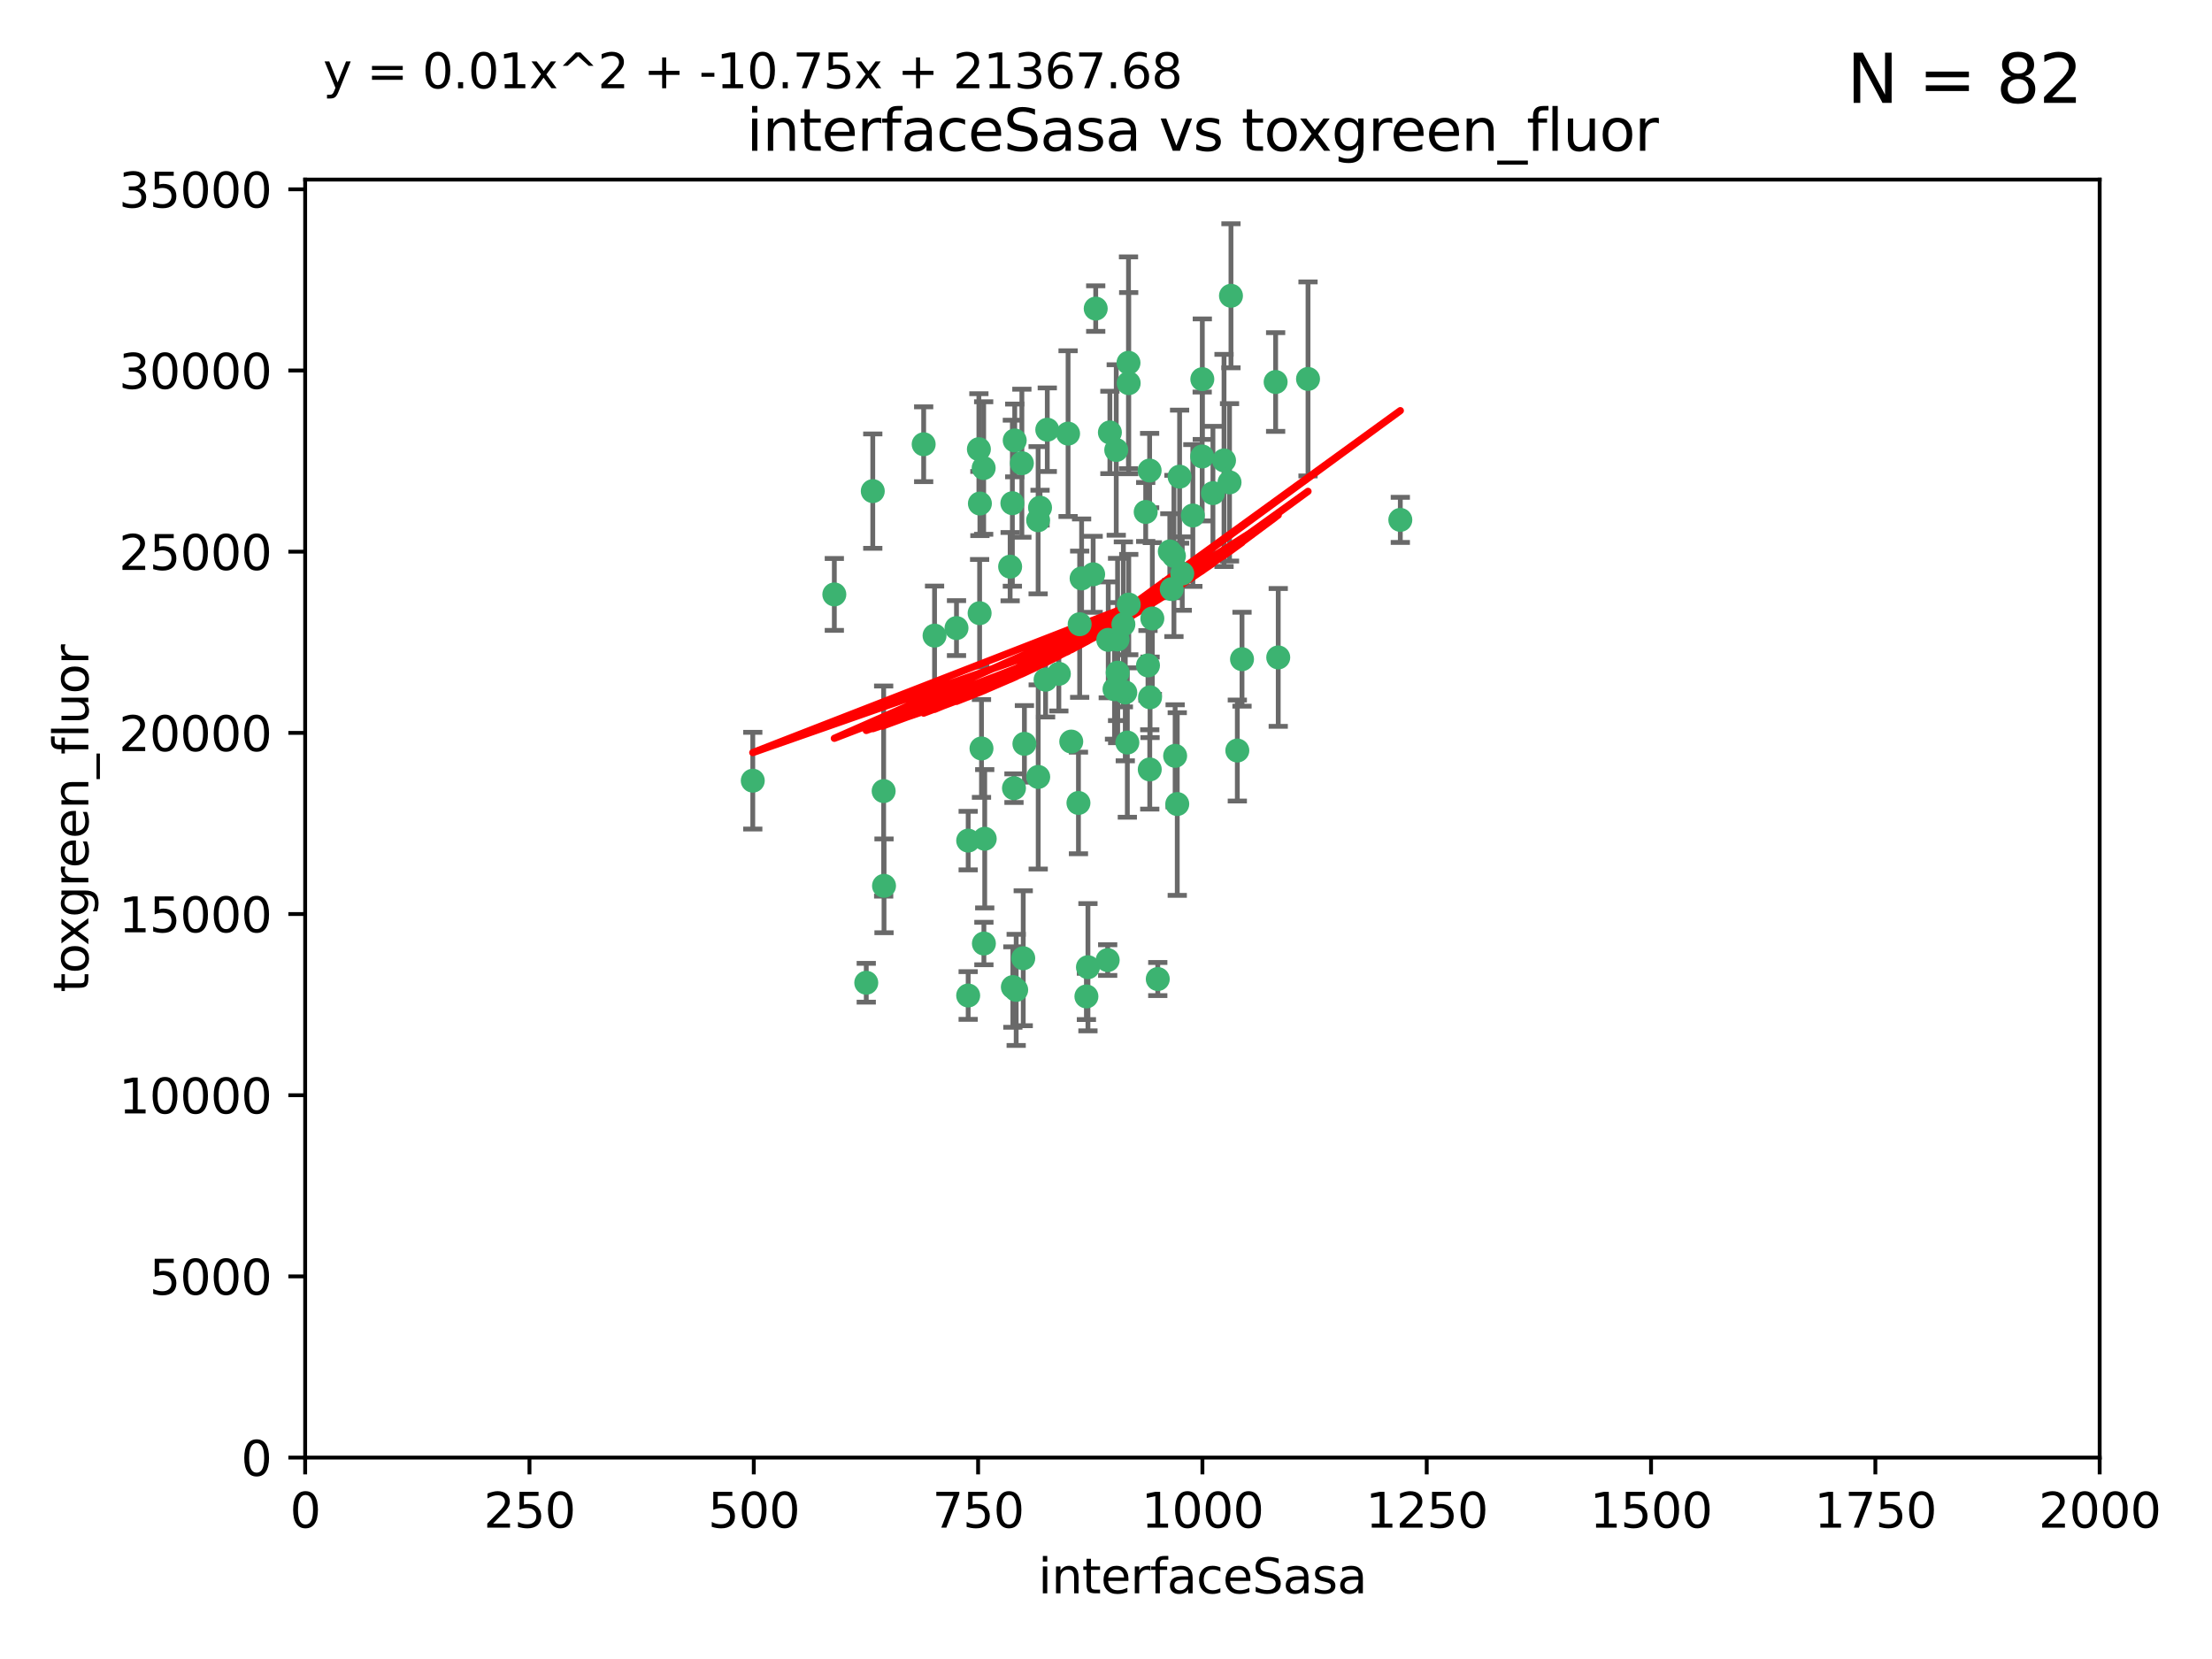 <?xml version="1.0" encoding="utf-8" standalone="no"?>
<!DOCTYPE svg PUBLIC "-//W3C//DTD SVG 1.1//EN"
  "http://www.w3.org/Graphics/SVG/1.1/DTD/svg11.dtd">
<svg xmlns:xlink="http://www.w3.org/1999/xlink" width="460.8pt" height="345.6pt" viewBox="0 0 460.8 345.6" xmlns="http://www.w3.org/2000/svg" version="1.1">
 <defs>
  <style type="text/css">*{stroke-linejoin: round; stroke-linecap: butt}</style>
 </defs>
 <g id="figure_1">
  <g id="patch_1">
   <path d="M 0 345.6 
L 460.8 345.6 
L 460.8 0 
L 0 0 
z
" style="fill: #ffffff"/>
  </g>
  <g id="axes_1">
   <g id="patch_2">
    <path d="M 63.571 303.64 
L 437.4 303.64 
L 437.4 37.411 
L 63.571 37.411 
z
" style="fill: #ffffff"/>
   </g>
   <g id="PathCollection_1">
    <defs>
     <path id="mcdf34380f1" d="M 0 1.118 
C 0.297 1.118 0.581 1 0.791 0.791 
C 1 0.581 1.118 0.297 1.118 0 
C 1.118 -0.297 1 -0.581 0.791 -0.791 
C 0.581 -1 0.297 -1.118 0 -1.118 
C -0.297 -1.118 -0.581 -1 -0.791 -0.791 
C -1 -0.581 -1.118 -0.297 -1.118 0 
C -1.118 0.297 -1 0.581 -0.791 0.791 
C -0.581 1 -0.297 1.118 0 1.118 
z
" style="stroke: #3cb371"/>
    </defs>
    <g clip-path="url(#p687ae0a885)">
     <use xlink:href="#mcdf34380f1" x="243.693" y="114.876" style="fill: #3cb371; stroke: #3cb371"/>
     <use xlink:href="#mcdf34380f1" x="272.484" y="78.941" style="fill: #3cb371; stroke: #3cb371"/>
     <use xlink:href="#mcdf34380f1" x="239.489" y="98.026" style="fill: #3cb371; stroke: #3cb371"/>
     <use xlink:href="#mcdf34380f1" x="234.418" y="144.249" style="fill: #3cb371; stroke: #3cb371"/>
     <use xlink:href="#mcdf34380f1" x="250.437" y="95.094" style="fill: #3cb371; stroke: #3cb371"/>
     <use xlink:href="#mcdf34380f1" x="266.28" y="136.954" style="fill: #3cb371; stroke: #3cb371"/>
     <use xlink:href="#mcdf34380f1" x="218.168" y="89.516" style="fill: #3cb371; stroke: #3cb371"/>
     <use xlink:href="#mcdf34380f1" x="265.738" y="79.578" style="fill: #3cb371; stroke: #3cb371"/>
     <use xlink:href="#mcdf34380f1" x="254.987" y="95.918" style="fill: #3cb371; stroke: #3cb371"/>
     <use xlink:href="#mcdf34380f1" x="212.875" y="96.494" style="fill: #3cb371; stroke: #3cb371"/>
     <use xlink:href="#mcdf34380f1" x="230.869" y="133.289" style="fill: #3cb371; stroke: #3cb371"/>
     <use xlink:href="#mcdf34380f1" x="246.284" y="119.488" style="fill: #3cb371; stroke: #3cb371"/>
     <use xlink:href="#mcdf34380f1" x="252.676" y="102.727" style="fill: #3cb371; stroke: #3cb371"/>
     <use xlink:href="#mcdf34380f1" x="244.553" y="115.814" style="fill: #3cb371; stroke: #3cb371"/>
     <use xlink:href="#mcdf34380f1" x="240.054" y="128.839" style="fill: #3cb371; stroke: #3cb371"/>
     <use xlink:href="#mcdf34380f1" x="235.088" y="75.577" style="fill: #3cb371; stroke: #3cb371"/>
     <use xlink:href="#mcdf34380f1" x="258.734" y="137.321" style="fill: #3cb371; stroke: #3cb371"/>
     <use xlink:href="#mcdf34380f1" x="256.134" y="100.483" style="fill: #3cb371; stroke: #3cb371"/>
     <use xlink:href="#mcdf34380f1" x="211.385" y="91.754" style="fill: #3cb371; stroke: #3cb371"/>
     <use xlink:href="#mcdf34380f1" x="232.534" y="93.738" style="fill: #3cb371; stroke: #3cb371"/>
     <use xlink:href="#mcdf34380f1" x="235.142" y="125.947" style="fill: #3cb371; stroke: #3cb371"/>
     <use xlink:href="#mcdf34380f1" x="234.02" y="130.067" style="fill: #3cb371; stroke: #3cb371"/>
     <use xlink:href="#mcdf34380f1" x="223.161" y="154.483" style="fill: #3cb371; stroke: #3cb371"/>
     <use xlink:href="#mcdf34380f1" x="248.491" y="107.386" style="fill: #3cb371; stroke: #3cb371"/>
     <use xlink:href="#mcdf34380f1" x="238.669" y="106.653" style="fill: #3cb371; stroke: #3cb371"/>
     <use xlink:href="#mcdf34380f1" x="227.725" y="119.635" style="fill: #3cb371; stroke: #3cb371"/>
     <use xlink:href="#mcdf34380f1" x="235.125" y="79.819" style="fill: #3cb371; stroke: #3cb371"/>
     <use xlink:href="#mcdf34380f1" x="210.43" y="118.047" style="fill: #3cb371; stroke: #3cb371"/>
     <use xlink:href="#mcdf34380f1" x="226.319" y="207.576" style="fill: #3cb371; stroke: #3cb371"/>
     <use xlink:href="#mcdf34380f1" x="244.091" y="122.72" style="fill: #3cb371; stroke: #3cb371"/>
     <use xlink:href="#mcdf34380f1" x="241.185" y="203.953" style="fill: #3cb371; stroke: #3cb371"/>
     <use xlink:href="#mcdf34380f1" x="231.211" y="90.084" style="fill: #3cb371; stroke: #3cb371"/>
     <use xlink:href="#mcdf34380f1" x="213.404" y="154.954" style="fill: #3cb371; stroke: #3cb371"/>
     <use xlink:href="#mcdf34380f1" x="204.131" y="104.896" style="fill: #3cb371; stroke: #3cb371"/>
     <use xlink:href="#mcdf34380f1" x="245.731" y="99.298" style="fill: #3cb371; stroke: #3cb371"/>
     <use xlink:href="#mcdf34380f1" x="257.757" y="156.348" style="fill: #3cb371; stroke: #3cb371"/>
     <use xlink:href="#mcdf34380f1" x="216.658" y="105.756" style="fill: #3cb371; stroke: #3cb371"/>
     <use xlink:href="#mcdf34380f1" x="204.916" y="97.498" style="fill: #3cb371; stroke: #3cb371"/>
     <use xlink:href="#mcdf34380f1" x="192.417" y="92.545" style="fill: #3cb371; stroke: #3cb371"/>
     <use xlink:href="#mcdf34380f1" x="222.501" y="90.332" style="fill: #3cb371; stroke: #3cb371"/>
     <use xlink:href="#mcdf34380f1" x="291.711" y="108.301" style="fill: #3cb371; stroke: #3cb371"/>
     <use xlink:href="#mcdf34380f1" x="224.916" y="130.038" style="fill: #3cb371; stroke: #3cb371"/>
     <use xlink:href="#mcdf34380f1" x="230.751" y="200.005" style="fill: #3cb371; stroke: #3cb371"/>
     <use xlink:href="#mcdf34380f1" x="250.465" y="78.988" style="fill: #3cb371; stroke: #3cb371"/>
     <use xlink:href="#mcdf34380f1" x="199.256" y="130.84" style="fill: #3cb371; stroke: #3cb371"/>
     <use xlink:href="#mcdf34380f1" x="204.462" y="155.918" style="fill: #3cb371; stroke: #3cb371"/>
     <use xlink:href="#mcdf34380f1" x="211.69" y="206.213" style="fill: #3cb371; stroke: #3cb371"/>
     <use xlink:href="#mcdf34380f1" x="201.688" y="207.381" style="fill: #3cb371; stroke: #3cb371"/>
     <use xlink:href="#mcdf34380f1" x="213.159" y="199.62" style="fill: #3cb371; stroke: #3cb371"/>
     <use xlink:href="#mcdf34380f1" x="216.26" y="108.373" style="fill: #3cb371; stroke: #3cb371"/>
     <use xlink:href="#mcdf34380f1" x="220.577" y="140.37" style="fill: #3cb371; stroke: #3cb371"/>
     <use xlink:href="#mcdf34380f1" x="203.92" y="93.572" style="fill: #3cb371; stroke: #3cb371"/>
     <use xlink:href="#mcdf34380f1" x="181.815" y="102.308" style="fill: #3cb371; stroke: #3cb371"/>
     <use xlink:href="#mcdf34380f1" x="204.073" y="127.738" style="fill: #3cb371; stroke: #3cb371"/>
     <use xlink:href="#mcdf34380f1" x="224.662" y="167.27" style="fill: #3cb371; stroke: #3cb371"/>
     <use xlink:href="#mcdf34380f1" x="239.579" y="145.262" style="fill: #3cb371; stroke: #3cb371"/>
     <use xlink:href="#mcdf34380f1" x="232.833" y="140.122" style="fill: #3cb371; stroke: #3cb371"/>
     <use xlink:href="#mcdf34380f1" x="210.998" y="205.621" style="fill: #3cb371; stroke: #3cb371"/>
     <use xlink:href="#mcdf34380f1" x="256.433" y="61.614" style="fill: #3cb371; stroke: #3cb371"/>
     <use xlink:href="#mcdf34380f1" x="239.146" y="138.621" style="fill: #3cb371; stroke: #3cb371"/>
     <use xlink:href="#mcdf34380f1" x="244.803" y="157.457" style="fill: #3cb371; stroke: #3cb371"/>
     <use xlink:href="#mcdf34380f1" x="194.686" y="132.411" style="fill: #3cb371; stroke: #3cb371"/>
     <use xlink:href="#mcdf34380f1" x="216.278" y="161.851" style="fill: #3cb371; stroke: #3cb371"/>
     <use xlink:href="#mcdf34380f1" x="225.318" y="120.494" style="fill: #3cb371; stroke: #3cb371"/>
     <use xlink:href="#mcdf34380f1" x="180.458" y="204.723" style="fill: #3cb371; stroke: #3cb371"/>
     <use xlink:href="#mcdf34380f1" x="211.23" y="164.19" style="fill: #3cb371; stroke: #3cb371"/>
     <use xlink:href="#mcdf34380f1" x="232.811" y="133.213" style="fill: #3cb371; stroke: #3cb371"/>
     <use xlink:href="#mcdf34380f1" x="239.516" y="160.289" style="fill: #3cb371; stroke: #3cb371"/>
     <use xlink:href="#mcdf34380f1" x="204.964" y="196.552" style="fill: #3cb371; stroke: #3cb371"/>
     <use xlink:href="#mcdf34380f1" x="205.136" y="174.728" style="fill: #3cb371; stroke: #3cb371"/>
     <use xlink:href="#mcdf34380f1" x="228.258" y="64.285" style="fill: #3cb371; stroke: #3cb371"/>
     <use xlink:href="#mcdf34380f1" x="217.815" y="141.593" style="fill: #3cb371; stroke: #3cb371"/>
     <use xlink:href="#mcdf34380f1" x="201.69" y="175.112" style="fill: #3cb371; stroke: #3cb371"/>
     <use xlink:href="#mcdf34380f1" x="234.846" y="154.686" style="fill: #3cb371; stroke: #3cb371"/>
     <use xlink:href="#mcdf34380f1" x="210.895" y="104.827" style="fill: #3cb371; stroke: #3cb371"/>
     <use xlink:href="#mcdf34380f1" x="184.082" y="164.794" style="fill: #3cb371; stroke: #3cb371"/>
     <use xlink:href="#mcdf34380f1" x="232.174" y="143.576" style="fill: #3cb371; stroke: #3cb371"/>
     <use xlink:href="#mcdf34380f1" x="156.817" y="162.629" style="fill: #3cb371; stroke: #3cb371"/>
     <use xlink:href="#mcdf34380f1" x="245.245" y="167.495" style="fill: #3cb371; stroke: #3cb371"/>
     <use xlink:href="#mcdf34380f1" x="173.806" y="123.828" style="fill: #3cb371; stroke: #3cb371"/>
     <use xlink:href="#mcdf34380f1" x="226.639" y="201.488" style="fill: #3cb371; stroke: #3cb371"/>
     <use xlink:href="#mcdf34380f1" x="184.157" y="184.534" style="fill: #3cb371; stroke: #3cb371"/>
    </g>
   </g>
   <g id="matplotlib.axis_1">
    <g id="xtick_1">
     <g id="line2d_1">
      <defs>
       <path id="m87d484deea" d="M 0 0 
L 0 3.5 
" style="stroke: #000000; stroke-width: 0.8"/>
      </defs>
      <g>
       <use xlink:href="#m87d484deea" x="63.571" y="303.64" style="stroke: #000000; stroke-width: 0.8"/>
      </g>
     </g>
     <g id="text_1">
      <!-- 0 -->
      <g transform="translate(60.39 318.238)scale(0.1 -0.1)">
       <defs>
        <path id="DejaVuSans-30" d="M 2034 4250 
Q 1547 4250 1301 3770 
Q 1056 3291 1056 2328 
Q 1056 1369 1301 889 
Q 1547 409 2034 409 
Q 2525 409 2770 889 
Q 3016 1369 3016 2328 
Q 3016 3291 2770 3770 
Q 2525 4250 2034 4250 
z
M 2034 4750 
Q 2819 4750 3233 4129 
Q 3647 3509 3647 2328 
Q 3647 1150 3233 529 
Q 2819 -91 2034 -91 
Q 1250 -91 836 529 
Q 422 1150 422 2328 
Q 422 3509 836 4129 
Q 1250 4750 2034 4750 
z
" transform="scale(0.016)"/>
       </defs>
       <use xlink:href="#DejaVuSans-30"/>
      </g>
     </g>
    </g>
    <g id="xtick_2">
     <g id="line2d_2">
      <g>
       <use xlink:href="#m87d484deea" x="110.3" y="303.64" style="stroke: #000000; stroke-width: 0.8"/>
      </g>
     </g>
     <g id="text_2">
      <!-- 250 -->
      <g transform="translate(100.756 318.238)scale(0.1 -0.1)">
       <defs>
        <path id="DejaVuSans-32" d="M 1228 531 
L 3431 531 
L 3431 0 
L 469 0 
L 469 531 
Q 828 903 1448 1529 
Q 2069 2156 2228 2338 
Q 2531 2678 2651 2914 
Q 2772 3150 2772 3378 
Q 2772 3750 2511 3984 
Q 2250 4219 1831 4219 
Q 1534 4219 1204 4116 
Q 875 4013 500 3803 
L 500 4441 
Q 881 4594 1212 4672 
Q 1544 4750 1819 4750 
Q 2544 4750 2975 4387 
Q 3406 4025 3406 3419 
Q 3406 3131 3298 2873 
Q 3191 2616 2906 2266 
Q 2828 2175 2409 1742 
Q 1991 1309 1228 531 
z
" transform="scale(0.016)"/>
        <path id="DejaVuSans-35" d="M 691 4666 
L 3169 4666 
L 3169 4134 
L 1269 4134 
L 1269 2991 
Q 1406 3038 1543 3061 
Q 1681 3084 1819 3084 
Q 2600 3084 3056 2656 
Q 3513 2228 3513 1497 
Q 3513 744 3044 326 
Q 2575 -91 1722 -91 
Q 1428 -91 1123 -41 
Q 819 9 494 109 
L 494 744 
Q 775 591 1075 516 
Q 1375 441 1709 441 
Q 2250 441 2565 725 
Q 2881 1009 2881 1497 
Q 2881 1984 2565 2268 
Q 2250 2553 1709 2553 
Q 1456 2553 1204 2497 
Q 953 2441 691 2322 
L 691 4666 
z
" transform="scale(0.016)"/>
       </defs>
       <use xlink:href="#DejaVuSans-32"/>
       <use xlink:href="#DejaVuSans-35" x="63.623"/>
       <use xlink:href="#DejaVuSans-30" x="127.246"/>
      </g>
     </g>
    </g>
    <g id="xtick_3">
     <g id="line2d_3">
      <g>
       <use xlink:href="#m87d484deea" x="157.028" y="303.64" style="stroke: #000000; stroke-width: 0.8"/>
      </g>
     </g>
     <g id="text_3">
      <!-- 500 -->
      <g transform="translate(147.485 318.238)scale(0.1 -0.1)">
       <use xlink:href="#DejaVuSans-35"/>
       <use xlink:href="#DejaVuSans-30" x="63.623"/>
       <use xlink:href="#DejaVuSans-30" x="127.246"/>
      </g>
     </g>
    </g>
    <g id="xtick_4">
     <g id="line2d_4">
      <g>
       <use xlink:href="#m87d484deea" x="203.757" y="303.64" style="stroke: #000000; stroke-width: 0.8"/>
      </g>
     </g>
     <g id="text_4">
      <!-- 750 -->
      <g transform="translate(194.213 318.238)scale(0.1 -0.1)">
       <defs>
        <path id="DejaVuSans-37" d="M 525 4666 
L 3525 4666 
L 3525 4397 
L 1831 0 
L 1172 0 
L 2766 4134 
L 525 4134 
L 525 4666 
z
" transform="scale(0.016)"/>
       </defs>
       <use xlink:href="#DejaVuSans-37"/>
       <use xlink:href="#DejaVuSans-35" x="63.623"/>
       <use xlink:href="#DejaVuSans-30" x="127.246"/>
      </g>
     </g>
    </g>
    <g id="xtick_5">
     <g id="line2d_5">
      <g>
       <use xlink:href="#m87d484deea" x="250.486" y="303.64" style="stroke: #000000; stroke-width: 0.8"/>
      </g>
     </g>
     <g id="text_5">
      <!-- 1000 -->
      <g transform="translate(237.761 318.238)scale(0.1 -0.1)">
       <defs>
        <path id="DejaVuSans-31" d="M 794 531 
L 1825 531 
L 1825 4091 
L 703 3866 
L 703 4441 
L 1819 4666 
L 2450 4666 
L 2450 531 
L 3481 531 
L 3481 0 
L 794 0 
L 794 531 
z
" transform="scale(0.016)"/>
       </defs>
       <use xlink:href="#DejaVuSans-31"/>
       <use xlink:href="#DejaVuSans-30" x="63.623"/>
       <use xlink:href="#DejaVuSans-30" x="127.246"/>
       <use xlink:href="#DejaVuSans-30" x="190.869"/>
      </g>
     </g>
    </g>
    <g id="xtick_6">
     <g id="line2d_6">
      <g>
       <use xlink:href="#m87d484deea" x="297.214" y="303.64" style="stroke: #000000; stroke-width: 0.8"/>
      </g>
     </g>
     <g id="text_6">
      <!-- 1250 -->
      <g transform="translate(284.489 318.238)scale(0.1 -0.1)">
       <use xlink:href="#DejaVuSans-31"/>
       <use xlink:href="#DejaVuSans-32" x="63.623"/>
       <use xlink:href="#DejaVuSans-35" x="127.246"/>
       <use xlink:href="#DejaVuSans-30" x="190.869"/>
      </g>
     </g>
    </g>
    <g id="xtick_7">
     <g id="line2d_7">
      <g>
       <use xlink:href="#m87d484deea" x="343.943" y="303.64" style="stroke: #000000; stroke-width: 0.8"/>
      </g>
     </g>
     <g id="text_7">
      <!-- 1500 -->
      <g transform="translate(331.218 318.238)scale(0.1 -0.1)">
       <use xlink:href="#DejaVuSans-31"/>
       <use xlink:href="#DejaVuSans-35" x="63.623"/>
       <use xlink:href="#DejaVuSans-30" x="127.246"/>
       <use xlink:href="#DejaVuSans-30" x="190.869"/>
      </g>
     </g>
    </g>
    <g id="xtick_8">
     <g id="line2d_8">
      <g>
       <use xlink:href="#m87d484deea" x="390.671" y="303.64" style="stroke: #000000; stroke-width: 0.8"/>
      </g>
     </g>
     <g id="text_8">
      <!-- 1750 -->
      <g transform="translate(377.946 318.238)scale(0.1 -0.1)">
       <use xlink:href="#DejaVuSans-31"/>
       <use xlink:href="#DejaVuSans-37" x="63.623"/>
       <use xlink:href="#DejaVuSans-35" x="127.246"/>
       <use xlink:href="#DejaVuSans-30" x="190.869"/>
      </g>
     </g>
    </g>
    <g id="xtick_9">
     <g id="line2d_9">
      <g>
       <use xlink:href="#m87d484deea" x="437.4" y="303.64" style="stroke: #000000; stroke-width: 0.8"/>
      </g>
     </g>
     <g id="text_9">
      <!-- 2000 -->
      <g transform="translate(424.675 318.238)scale(0.1 -0.1)">
       <use xlink:href="#DejaVuSans-32"/>
       <use xlink:href="#DejaVuSans-30" x="63.623"/>
       <use xlink:href="#DejaVuSans-30" x="127.246"/>
       <use xlink:href="#DejaVuSans-30" x="190.869"/>
      </g>
     </g>
    </g>
    <g id="text_10">
     <!-- interfaceSasa -->
     <g transform="translate(216.279 331.917)scale(0.1 -0.1)">
      <defs>
       <path id="DejaVuSans-69" d="M 603 3500 
L 1178 3500 
L 1178 0 
L 603 0 
L 603 3500 
z
M 603 4863 
L 1178 4863 
L 1178 4134 
L 603 4134 
L 603 4863 
z
" transform="scale(0.016)"/>
       <path id="DejaVuSans-6e" d="M 3513 2113 
L 3513 0 
L 2938 0 
L 2938 2094 
Q 2938 2591 2744 2837 
Q 2550 3084 2163 3084 
Q 1697 3084 1428 2787 
Q 1159 2491 1159 1978 
L 1159 0 
L 581 0 
L 581 3500 
L 1159 3500 
L 1159 2956 
Q 1366 3272 1645 3428 
Q 1925 3584 2291 3584 
Q 2894 3584 3203 3211 
Q 3513 2838 3513 2113 
z
" transform="scale(0.016)"/>
       <path id="DejaVuSans-74" d="M 1172 4494 
L 1172 3500 
L 2356 3500 
L 2356 3053 
L 1172 3053 
L 1172 1153 
Q 1172 725 1289 603 
Q 1406 481 1766 481 
L 2356 481 
L 2356 0 
L 1766 0 
Q 1100 0 847 248 
Q 594 497 594 1153 
L 594 3053 
L 172 3053 
L 172 3500 
L 594 3500 
L 594 4494 
L 1172 4494 
z
" transform="scale(0.016)"/>
       <path id="DejaVuSans-65" d="M 3597 1894 
L 3597 1613 
L 953 1613 
Q 991 1019 1311 708 
Q 1631 397 2203 397 
Q 2534 397 2845 478 
Q 3156 559 3463 722 
L 3463 178 
Q 3153 47 2828 -22 
Q 2503 -91 2169 -91 
Q 1331 -91 842 396 
Q 353 884 353 1716 
Q 353 2575 817 3079 
Q 1281 3584 2069 3584 
Q 2775 3584 3186 3129 
Q 3597 2675 3597 1894 
z
M 3022 2063 
Q 3016 2534 2758 2815 
Q 2500 3097 2075 3097 
Q 1594 3097 1305 2825 
Q 1016 2553 972 2059 
L 3022 2063 
z
" transform="scale(0.016)"/>
       <path id="DejaVuSans-72" d="M 2631 2963 
Q 2534 3019 2420 3045 
Q 2306 3072 2169 3072 
Q 1681 3072 1420 2755 
Q 1159 2438 1159 1844 
L 1159 0 
L 581 0 
L 581 3500 
L 1159 3500 
L 1159 2956 
Q 1341 3275 1631 3429 
Q 1922 3584 2338 3584 
Q 2397 3584 2469 3576 
Q 2541 3569 2628 3553 
L 2631 2963 
z
" transform="scale(0.016)"/>
       <path id="DejaVuSans-66" d="M 2375 4863 
L 2375 4384 
L 1825 4384 
Q 1516 4384 1395 4259 
Q 1275 4134 1275 3809 
L 1275 3500 
L 2222 3500 
L 2222 3053 
L 1275 3053 
L 1275 0 
L 697 0 
L 697 3053 
L 147 3053 
L 147 3500 
L 697 3500 
L 697 3744 
Q 697 4328 969 4595 
Q 1241 4863 1831 4863 
L 2375 4863 
z
" transform="scale(0.016)"/>
       <path id="DejaVuSans-61" d="M 2194 1759 
Q 1497 1759 1228 1600 
Q 959 1441 959 1056 
Q 959 750 1161 570 
Q 1363 391 1709 391 
Q 2188 391 2477 730 
Q 2766 1069 2766 1631 
L 2766 1759 
L 2194 1759 
z
M 3341 1997 
L 3341 0 
L 2766 0 
L 2766 531 
Q 2569 213 2275 61 
Q 1981 -91 1556 -91 
Q 1019 -91 701 211 
Q 384 513 384 1019 
Q 384 1609 779 1909 
Q 1175 2209 1959 2209 
L 2766 2209 
L 2766 2266 
Q 2766 2663 2505 2880 
Q 2244 3097 1772 3097 
Q 1472 3097 1187 3025 
Q 903 2953 641 2809 
L 641 3341 
Q 956 3463 1253 3523 
Q 1550 3584 1831 3584 
Q 2591 3584 2966 3190 
Q 3341 2797 3341 1997 
z
" transform="scale(0.016)"/>
       <path id="DejaVuSans-63" d="M 3122 3366 
L 3122 2828 
Q 2878 2963 2633 3030 
Q 2388 3097 2138 3097 
Q 1578 3097 1268 2742 
Q 959 2388 959 1747 
Q 959 1106 1268 751 
Q 1578 397 2138 397 
Q 2388 397 2633 464 
Q 2878 531 3122 666 
L 3122 134 
Q 2881 22 2623 -34 
Q 2366 -91 2075 -91 
Q 1284 -91 818 406 
Q 353 903 353 1747 
Q 353 2603 823 3093 
Q 1294 3584 2113 3584 
Q 2378 3584 2631 3529 
Q 2884 3475 3122 3366 
z
" transform="scale(0.016)"/>
       <path id="DejaVuSans-53" d="M 3425 4513 
L 3425 3897 
Q 3066 4069 2747 4153 
Q 2428 4238 2131 4238 
Q 1616 4238 1336 4038 
Q 1056 3838 1056 3469 
Q 1056 3159 1242 3001 
Q 1428 2844 1947 2747 
L 2328 2669 
Q 3034 2534 3370 2195 
Q 3706 1856 3706 1288 
Q 3706 609 3251 259 
Q 2797 -91 1919 -91 
Q 1588 -91 1214 -16 
Q 841 59 441 206 
L 441 856 
Q 825 641 1194 531 
Q 1563 422 1919 422 
Q 2459 422 2753 634 
Q 3047 847 3047 1241 
Q 3047 1584 2836 1778 
Q 2625 1972 2144 2069 
L 1759 2144 
Q 1053 2284 737 2584 
Q 422 2884 422 3419 
Q 422 4038 858 4394 
Q 1294 4750 2059 4750 
Q 2388 4750 2728 4690 
Q 3069 4631 3425 4513 
z
" transform="scale(0.016)"/>
       <path id="DejaVuSans-73" d="M 2834 3397 
L 2834 2853 
Q 2591 2978 2328 3040 
Q 2066 3103 1784 3103 
Q 1356 3103 1142 2972 
Q 928 2841 928 2578 
Q 928 2378 1081 2264 
Q 1234 2150 1697 2047 
L 1894 2003 
Q 2506 1872 2764 1633 
Q 3022 1394 3022 966 
Q 3022 478 2636 193 
Q 2250 -91 1575 -91 
Q 1294 -91 989 -36 
Q 684 19 347 128 
L 347 722 
Q 666 556 975 473 
Q 1284 391 1588 391 
Q 1994 391 2212 530 
Q 2431 669 2431 922 
Q 2431 1156 2273 1281 
Q 2116 1406 1581 1522 
L 1381 1569 
Q 847 1681 609 1914 
Q 372 2147 372 2553 
Q 372 3047 722 3315 
Q 1072 3584 1716 3584 
Q 2034 3584 2315 3537 
Q 2597 3491 2834 3397 
z
" transform="scale(0.016)"/>
      </defs>
      <use xlink:href="#DejaVuSans-69"/>
      <use xlink:href="#DejaVuSans-6e" x="27.783"/>
      <use xlink:href="#DejaVuSans-74" x="91.162"/>
      <use xlink:href="#DejaVuSans-65" x="130.371"/>
      <use xlink:href="#DejaVuSans-72" x="191.895"/>
      <use xlink:href="#DejaVuSans-66" x="233.008"/>
      <use xlink:href="#DejaVuSans-61" x="268.213"/>
      <use xlink:href="#DejaVuSans-63" x="329.492"/>
      <use xlink:href="#DejaVuSans-65" x="384.473"/>
      <use xlink:href="#DejaVuSans-53" x="445.996"/>
      <use xlink:href="#DejaVuSans-61" x="509.473"/>
      <use xlink:href="#DejaVuSans-73" x="570.752"/>
      <use xlink:href="#DejaVuSans-61" x="622.852"/>
     </g>
    </g>
   </g>
   <g id="matplotlib.axis_2">
    <g id="ytick_1">
     <g id="line2d_10">
      <defs>
       <path id="mb5f0b8130b" d="M 0 0 
L -3.5 0 
" style="stroke: #000000; stroke-width: 0.8"/>
      </defs>
      <g>
       <use xlink:href="#mb5f0b8130b" x="63.571" y="303.64" style="stroke: #000000; stroke-width: 0.8"/>
      </g>
     </g>
     <g id="text_11">
      <!-- 0 -->
      <g transform="translate(50.209 307.439)scale(0.1 -0.1)">
       <use xlink:href="#DejaVuSans-30"/>
      </g>
     </g>
    </g>
    <g id="ytick_2">
     <g id="line2d_11">
      <g>
       <use xlink:href="#mb5f0b8130b" x="63.571" y="265.897" style="stroke: #000000; stroke-width: 0.8"/>
      </g>
     </g>
     <g id="text_12">
      <!-- 5000 -->
      <g transform="translate(31.121 269.696)scale(0.1 -0.1)">
       <use xlink:href="#DejaVuSans-35"/>
       <use xlink:href="#DejaVuSans-30" x="63.623"/>
       <use xlink:href="#DejaVuSans-30" x="127.246"/>
       <use xlink:href="#DejaVuSans-30" x="190.869"/>
      </g>
     </g>
    </g>
    <g id="ytick_3">
     <g id="line2d_12">
      <g>
       <use xlink:href="#mb5f0b8130b" x="63.571" y="228.154" style="stroke: #000000; stroke-width: 0.8"/>
      </g>
     </g>
     <g id="text_13">
      <!-- 10000 -->
      <g transform="translate(24.759 231.953)scale(0.1 -0.1)">
       <use xlink:href="#DejaVuSans-31"/>
       <use xlink:href="#DejaVuSans-30" x="63.623"/>
       <use xlink:href="#DejaVuSans-30" x="127.246"/>
       <use xlink:href="#DejaVuSans-30" x="190.869"/>
       <use xlink:href="#DejaVuSans-30" x="254.492"/>
      </g>
     </g>
    </g>
    <g id="ytick_4">
     <g id="line2d_13">
      <g>
       <use xlink:href="#mb5f0b8130b" x="63.571" y="190.411" style="stroke: #000000; stroke-width: 0.8"/>
      </g>
     </g>
     <g id="text_14">
      <!-- 15000 -->
      <g transform="translate(24.759 194.21)scale(0.1 -0.1)">
       <use xlink:href="#DejaVuSans-31"/>
       <use xlink:href="#DejaVuSans-35" x="63.623"/>
       <use xlink:href="#DejaVuSans-30" x="127.246"/>
       <use xlink:href="#DejaVuSans-30" x="190.869"/>
       <use xlink:href="#DejaVuSans-30" x="254.492"/>
      </g>
     </g>
    </g>
    <g id="ytick_5">
     <g id="line2d_14">
      <g>
       <use xlink:href="#mb5f0b8130b" x="63.571" y="152.668" style="stroke: #000000; stroke-width: 0.8"/>
      </g>
     </g>
     <g id="text_15">
      <!-- 20000 -->
      <g transform="translate(24.759 156.467)scale(0.1 -0.1)">
       <use xlink:href="#DejaVuSans-32"/>
       <use xlink:href="#DejaVuSans-30" x="63.623"/>
       <use xlink:href="#DejaVuSans-30" x="127.246"/>
       <use xlink:href="#DejaVuSans-30" x="190.869"/>
       <use xlink:href="#DejaVuSans-30" x="254.492"/>
      </g>
     </g>
    </g>
    <g id="ytick_6">
     <g id="line2d_15">
      <g>
       <use xlink:href="#mb5f0b8130b" x="63.571" y="114.925" style="stroke: #000000; stroke-width: 0.8"/>
      </g>
     </g>
     <g id="text_16">
      <!-- 25000 -->
      <g transform="translate(24.759 118.724)scale(0.1 -0.1)">
       <use xlink:href="#DejaVuSans-32"/>
       <use xlink:href="#DejaVuSans-35" x="63.623"/>
       <use xlink:href="#DejaVuSans-30" x="127.246"/>
       <use xlink:href="#DejaVuSans-30" x="190.869"/>
       <use xlink:href="#DejaVuSans-30" x="254.492"/>
      </g>
     </g>
    </g>
    <g id="ytick_7">
     <g id="line2d_16">
      <g>
       <use xlink:href="#mb5f0b8130b" x="63.571" y="77.181" style="stroke: #000000; stroke-width: 0.8"/>
      </g>
     </g>
     <g id="text_17">
      <!-- 30000 -->
      <g transform="translate(24.759 80.981)scale(0.1 -0.1)">
       <defs>
        <path id="DejaVuSans-33" d="M 2597 2516 
Q 3050 2419 3304 2112 
Q 3559 1806 3559 1356 
Q 3559 666 3084 287 
Q 2609 -91 1734 -91 
Q 1441 -91 1130 -33 
Q 819 25 488 141 
L 488 750 
Q 750 597 1062 519 
Q 1375 441 1716 441 
Q 2309 441 2620 675 
Q 2931 909 2931 1356 
Q 2931 1769 2642 2001 
Q 2353 2234 1838 2234 
L 1294 2234 
L 1294 2753 
L 1863 2753 
Q 2328 2753 2575 2939 
Q 2822 3125 2822 3475 
Q 2822 3834 2567 4026 
Q 2313 4219 1838 4219 
Q 1578 4219 1281 4162 
Q 984 4106 628 3988 
L 628 4550 
Q 988 4650 1302 4700 
Q 1616 4750 1894 4750 
Q 2613 4750 3031 4423 
Q 3450 4097 3450 3541 
Q 3450 3153 3228 2886 
Q 3006 2619 2597 2516 
z
" transform="scale(0.016)"/>
       </defs>
       <use xlink:href="#DejaVuSans-33"/>
       <use xlink:href="#DejaVuSans-30" x="63.623"/>
       <use xlink:href="#DejaVuSans-30" x="127.246"/>
       <use xlink:href="#DejaVuSans-30" x="190.869"/>
       <use xlink:href="#DejaVuSans-30" x="254.492"/>
      </g>
     </g>
    </g>
    <g id="ytick_8">
     <g id="line2d_17">
      <g>
       <use xlink:href="#mb5f0b8130b" x="63.571" y="39.438" style="stroke: #000000; stroke-width: 0.8"/>
      </g>
     </g>
     <g id="text_18">
      <!-- 35000 -->
      <g transform="translate(24.759 43.238)scale(0.1 -0.1)">
       <use xlink:href="#DejaVuSans-33"/>
       <use xlink:href="#DejaVuSans-35" x="63.623"/>
       <use xlink:href="#DejaVuSans-30" x="127.246"/>
       <use xlink:href="#DejaVuSans-30" x="190.869"/>
       <use xlink:href="#DejaVuSans-30" x="254.492"/>
      </g>
     </g>
    </g>
    <g id="text_19">
     <!-- toxgreen_fluor -->
     <g transform="translate(18.401 206.72)rotate(-90)scale(0.1 -0.1)">
      <defs>
       <path id="DejaVuSans-6f" d="M 1959 3097 
Q 1497 3097 1228 2736 
Q 959 2375 959 1747 
Q 959 1119 1226 758 
Q 1494 397 1959 397 
Q 2419 397 2687 759 
Q 2956 1122 2956 1747 
Q 2956 2369 2687 2733 
Q 2419 3097 1959 3097 
z
M 1959 3584 
Q 2709 3584 3137 3096 
Q 3566 2609 3566 1747 
Q 3566 888 3137 398 
Q 2709 -91 1959 -91 
Q 1206 -91 779 398 
Q 353 888 353 1747 
Q 353 2609 779 3096 
Q 1206 3584 1959 3584 
z
" transform="scale(0.016)"/>
       <path id="DejaVuSans-78" d="M 3513 3500 
L 2247 1797 
L 3578 0 
L 2900 0 
L 1881 1375 
L 863 0 
L 184 0 
L 1544 1831 
L 300 3500 
L 978 3500 
L 1906 2253 
L 2834 3500 
L 3513 3500 
z
" transform="scale(0.016)"/>
       <path id="DejaVuSans-67" d="M 2906 1791 
Q 2906 2416 2648 2759 
Q 2391 3103 1925 3103 
Q 1463 3103 1205 2759 
Q 947 2416 947 1791 
Q 947 1169 1205 825 
Q 1463 481 1925 481 
Q 2391 481 2648 825 
Q 2906 1169 2906 1791 
z
M 3481 434 
Q 3481 -459 3084 -895 
Q 2688 -1331 1869 -1331 
Q 1566 -1331 1297 -1286 
Q 1028 -1241 775 -1147 
L 775 -588 
Q 1028 -725 1275 -790 
Q 1522 -856 1778 -856 
Q 2344 -856 2625 -561 
Q 2906 -266 2906 331 
L 2906 616 
Q 2728 306 2450 153 
Q 2172 0 1784 0 
Q 1141 0 747 490 
Q 353 981 353 1791 
Q 353 2603 747 3093 
Q 1141 3584 1784 3584 
Q 2172 3584 2450 3431 
Q 2728 3278 2906 2969 
L 2906 3500 
L 3481 3500 
L 3481 434 
z
" transform="scale(0.016)"/>
       <path id="DejaVuSans-5f" d="M 3263 -1063 
L 3263 -1509 
L -63 -1509 
L -63 -1063 
L 3263 -1063 
z
" transform="scale(0.016)"/>
       <path id="DejaVuSans-6c" d="M 603 4863 
L 1178 4863 
L 1178 0 
L 603 0 
L 603 4863 
z
" transform="scale(0.016)"/>
       <path id="DejaVuSans-75" d="M 544 1381 
L 544 3500 
L 1119 3500 
L 1119 1403 
Q 1119 906 1312 657 
Q 1506 409 1894 409 
Q 2359 409 2629 706 
Q 2900 1003 2900 1516 
L 2900 3500 
L 3475 3500 
L 3475 0 
L 2900 0 
L 2900 538 
Q 2691 219 2414 64 
Q 2138 -91 1772 -91 
Q 1169 -91 856 284 
Q 544 659 544 1381 
z
M 1991 3584 
L 1991 3584 
z
" transform="scale(0.016)"/>
      </defs>
      <use xlink:href="#DejaVuSans-74"/>
      <use xlink:href="#DejaVuSans-6f" x="39.209"/>
      <use xlink:href="#DejaVuSans-78" x="97.266"/>
      <use xlink:href="#DejaVuSans-67" x="156.445"/>
      <use xlink:href="#DejaVuSans-72" x="219.922"/>
      <use xlink:href="#DejaVuSans-65" x="258.785"/>
      <use xlink:href="#DejaVuSans-65" x="320.309"/>
      <use xlink:href="#DejaVuSans-6e" x="381.832"/>
      <use xlink:href="#DejaVuSans-5f" x="445.211"/>
      <use xlink:href="#DejaVuSans-66" x="495.211"/>
      <use xlink:href="#DejaVuSans-6c" x="530.416"/>
      <use xlink:href="#DejaVuSans-75" x="558.199"/>
      <use xlink:href="#DejaVuSans-6f" x="621.578"/>
      <use xlink:href="#DejaVuSans-72" x="682.76"/>
     </g>
    </g>
   </g>
   <g id="LineCollection_1">
    <path d="M 243.693 122.737 
L 243.693 107.014 
" clip-path="url(#p687ae0a885)" style="fill: none; stroke: #696969"/>
    <path d="M 272.484 99.149 
L 272.484 58.733 
" clip-path="url(#p687ae0a885)" style="fill: none; stroke: #696969"/>
    <path d="M 239.489 105.772 
L 239.489 90.281 
" clip-path="url(#p687ae0a885)" style="fill: none; stroke: #696969"/>
    <path d="M 234.418 158.492 
L 234.418 130.006 
" clip-path="url(#p687ae0a885)" style="fill: none; stroke: #696969"/>
    <path d="M 250.437 108.514 
L 250.437 81.675 
" clip-path="url(#p687ae0a885)" style="fill: none; stroke: #696969"/>
    <path d="M 266.28 151.309 
L 266.28 122.599 
" clip-path="url(#p687ae0a885)" style="fill: none; stroke: #696969"/>
    <path d="M 218.168 98.217 
L 218.168 80.815 
" clip-path="url(#p687ae0a885)" style="fill: none; stroke: #696969"/>
    <path d="M 265.738 89.863 
L 265.738 69.294 
" clip-path="url(#p687ae0a885)" style="fill: none; stroke: #696969"/>
    <path d="M 254.987 118.013 
L 254.987 73.824 
" clip-path="url(#p687ae0a885)" style="fill: none; stroke: #696969"/>
    <path d="M 212.875 111.912 
L 212.875 81.076 
" clip-path="url(#p687ae0a885)" style="fill: none; stroke: #696969"/>
    <path d="M 230.869 145.357 
L 230.869 121.22 
" clip-path="url(#p687ae0a885)" style="fill: none; stroke: #696969"/>
    <path d="M 246.284 127.133 
L 246.284 111.844 
" clip-path="url(#p687ae0a885)" style="fill: none; stroke: #696969"/>
    <path d="M 252.676 116.638 
L 252.676 88.815 
" clip-path="url(#p687ae0a885)" style="fill: none; stroke: #696969"/>
    <path d="M 244.553 132.604 
L 244.553 99.024 
" clip-path="url(#p687ae0a885)" style="fill: none; stroke: #696969"/>
    <path d="M 240.054 144.637 
L 240.054 113.041 
" clip-path="url(#p687ae0a885)" style="fill: none; stroke: #696969"/>
    <path d="M 235.088 97.641 
L 235.088 53.513 
" clip-path="url(#p687ae0a885)" style="fill: none; stroke: #696969"/>
    <path d="M 258.734 147.102 
L 258.734 127.541 
" clip-path="url(#p687ae0a885)" style="fill: none; stroke: #696969"/>
    <path d="M 256.134 116.878 
L 256.134 84.088 
" clip-path="url(#p687ae0a885)" style="fill: none; stroke: #696969"/>
    <path d="M 211.385 99.334 
L 211.385 84.174 
" clip-path="url(#p687ae0a885)" style="fill: none; stroke: #696969"/>
    <path d="M 232.534 111.491 
L 232.534 75.985 
" clip-path="url(#p687ae0a885)" style="fill: none; stroke: #696969"/>
    <path d="M 235.142 136.397 
L 235.142 115.497 
" clip-path="url(#p687ae0a885)" style="fill: none; stroke: #696969"/>
    <path d="M 234.02 147.25 
L 234.02 112.885 
" clip-path="url(#p687ae0a885)" style="fill: none; stroke: #696969"/>
    <path d="M 223.161 155.048 
L 223.161 153.918 
" clip-path="url(#p687ae0a885)" style="fill: none; stroke: #696969"/>
    <path d="M 248.491 122.155 
L 248.491 92.617 
" clip-path="url(#p687ae0a885)" style="fill: none; stroke: #696969"/>
    <path d="M 238.669 112.792 
L 238.669 100.514 
" clip-path="url(#p687ae0a885)" style="fill: none; stroke: #696969"/>
    <path d="M 227.725 127.554 
L 227.725 111.717 
" clip-path="url(#p687ae0a885)" style="fill: none; stroke: #696969"/>
    <path d="M 235.125 98.693 
L 235.125 60.945 
" clip-path="url(#p687ae0a885)" style="fill: none; stroke: #696969"/>
    <path d="M 210.43 125.162 
L 210.43 110.932 
" clip-path="url(#p687ae0a885)" style="fill: none; stroke: #696969"/>
    <path d="M 226.319 212.395 
L 226.319 202.757 
" clip-path="url(#p687ae0a885)" style="fill: none; stroke: #696969"/>
    <path d="M 244.091 124.514 
L 244.091 120.926 
" clip-path="url(#p687ae0a885)" style="fill: none; stroke: #696969"/>
    <path d="M 241.185 207.405 
L 241.185 200.501 
" clip-path="url(#p687ae0a885)" style="fill: none; stroke: #696969"/>
    <path d="M 231.211 98.668 
L 231.211 81.501 
" clip-path="url(#p687ae0a885)" style="fill: none; stroke: #696969"/>
    <path d="M 213.404 162.929 
L 213.404 146.979 
" clip-path="url(#p687ae0a885)" style="fill: none; stroke: #696969"/>
    <path d="M 204.131 111.578 
L 204.131 98.214 
" clip-path="url(#p687ae0a885)" style="fill: none; stroke: #696969"/>
    <path d="M 245.731 113.157 
L 245.731 85.439 
" clip-path="url(#p687ae0a885)" style="fill: none; stroke: #696969"/>
    <path d="M 257.757 166.868 
L 257.757 145.829 
" clip-path="url(#p687ae0a885)" style="fill: none; stroke: #696969"/>
    <path d="M 216.658 109.392 
L 216.658 102.12 
" clip-path="url(#p687ae0a885)" style="fill: none; stroke: #696969"/>
    <path d="M 204.916 111.302 
L 204.916 83.693 
" clip-path="url(#p687ae0a885)" style="fill: none; stroke: #696969"/>
    <path d="M 192.417 100.341 
L 192.417 84.749 
" clip-path="url(#p687ae0a885)" style="fill: none; stroke: #696969"/>
    <path d="M 222.501 107.592 
L 222.501 73.071 
" clip-path="url(#p687ae0a885)" style="fill: none; stroke: #696969"/>
    <path d="M 291.711 113.001 
L 291.711 103.601 
" clip-path="url(#p687ae0a885)" style="fill: none; stroke: #696969"/>
    <path d="M 224.916 145.27 
L 224.916 114.805 
" clip-path="url(#p687ae0a885)" style="fill: none; stroke: #696969"/>
    <path d="M 230.751 203.204 
L 230.751 196.806 
" clip-path="url(#p687ae0a885)" style="fill: none; stroke: #696969"/>
    <path d="M 250.465 91.541 
L 250.465 66.434 
" clip-path="url(#p687ae0a885)" style="fill: none; stroke: #696969"/>
    <path d="M 199.256 136.561 
L 199.256 125.12 
" clip-path="url(#p687ae0a885)" style="fill: none; stroke: #696969"/>
    <path d="M 204.462 166.104 
L 204.462 145.732 
" clip-path="url(#p687ae0a885)" style="fill: none; stroke: #696969"/>
    <path d="M 211.69 217.788 
L 211.69 194.637 
" clip-path="url(#p687ae0a885)" style="fill: none; stroke: #696969"/>
    <path d="M 201.688 212.35 
L 201.688 202.411 
" clip-path="url(#p687ae0a885)" style="fill: none; stroke: #696969"/>
    <path d="M 213.159 213.675 
L 213.159 185.565 
" clip-path="url(#p687ae0a885)" style="fill: none; stroke: #696969"/>
    <path d="M 216.26 123.707 
L 216.26 93.039 
" clip-path="url(#p687ae0a885)" style="fill: none; stroke: #696969"/>
    <path d="M 220.577 148.106 
L 220.577 132.634 
" clip-path="url(#p687ae0a885)" style="fill: none; stroke: #696969"/>
    <path d="M 203.92 105.129 
L 203.92 82.016 
" clip-path="url(#p687ae0a885)" style="fill: none; stroke: #696969"/>
    <path d="M 181.815 114.22 
L 181.815 90.397 
" clip-path="url(#p687ae0a885)" style="fill: none; stroke: #696969"/>
    <path d="M 204.073 138.926 
L 204.073 116.549 
" clip-path="url(#p687ae0a885)" style="fill: none; stroke: #696969"/>
    <path d="M 224.662 177.849 
L 224.662 156.691 
" clip-path="url(#p687ae0a885)" style="fill: none; stroke: #696969"/>
    <path d="M 239.579 153.647 
L 239.579 136.877 
" clip-path="url(#p687ae0a885)" style="fill: none; stroke: #696969"/>
    <path d="M 232.833 154.719 
L 232.833 125.526 
" clip-path="url(#p687ae0a885)" style="fill: none; stroke: #696969"/>
    <path d="M 210.998 214 
L 210.998 197.242 
" clip-path="url(#p687ae0a885)" style="fill: none; stroke: #696969"/>
    <path d="M 256.433 76.614 
L 256.433 46.614 
" clip-path="url(#p687ae0a885)" style="fill: none; stroke: #696969"/>
    <path d="M 239.146 145.887 
L 239.146 131.356 
" clip-path="url(#p687ae0a885)" style="fill: none; stroke: #696969"/>
    <path d="M 244.803 168.097 
L 244.803 146.817 
" clip-path="url(#p687ae0a885)" style="fill: none; stroke: #696969"/>
    <path d="M 194.686 142.738 
L 194.686 122.084 
" clip-path="url(#p687ae0a885)" style="fill: none; stroke: #696969"/>
    <path d="M 216.278 181.033 
L 216.278 142.67 
" clip-path="url(#p687ae0a885)" style="fill: none; stroke: #696969"/>
    <path d="M 225.318 132.879 
L 225.318 108.108 
" clip-path="url(#p687ae0a885)" style="fill: none; stroke: #696969"/>
    <path d="M 180.458 208.763 
L 180.458 200.682 
" clip-path="url(#p687ae0a885)" style="fill: none; stroke: #696969"/>
    <path d="M 211.23 167.175 
L 211.23 161.206 
" clip-path="url(#p687ae0a885)" style="fill: none; stroke: #696969"/>
    <path d="M 232.811 150.11 
L 232.811 116.316 
" clip-path="url(#p687ae0a885)" style="fill: none; stroke: #696969"/>
    <path d="M 239.516 168.551 
L 239.516 152.026 
" clip-path="url(#p687ae0a885)" style="fill: none; stroke: #696969"/>
    <path d="M 204.964 200.974 
L 204.964 192.13 
" clip-path="url(#p687ae0a885)" style="fill: none; stroke: #696969"/>
    <path d="M 205.136 189.135 
L 205.136 160.322 
" clip-path="url(#p687ae0a885)" style="fill: none; stroke: #696969"/>
    <path d="M 228.258 69.03 
L 228.258 59.54 
" clip-path="url(#p687ae0a885)" style="fill: none; stroke: #696969"/>
    <path d="M 217.815 149.363 
L 217.815 133.823 
" clip-path="url(#p687ae0a885)" style="fill: none; stroke: #696969"/>
    <path d="M 201.69 181.212 
L 201.69 169.013 
" clip-path="url(#p687ae0a885)" style="fill: none; stroke: #696969"/>
    <path d="M 234.846 170.247 
L 234.846 139.125 
" clip-path="url(#p687ae0a885)" style="fill: none; stroke: #696969"/>
    <path d="M 210.895 122.117 
L 210.895 87.536 
" clip-path="url(#p687ae0a885)" style="fill: none; stroke: #696969"/>
    <path d="M 184.082 186.68 
L 184.082 142.908 
" clip-path="url(#p687ae0a885)" style="fill: none; stroke: #696969"/>
    <path d="M 232.174 153.98 
L 232.174 133.171 
" clip-path="url(#p687ae0a885)" style="fill: none; stroke: #696969"/>
    <path d="M 156.817 172.703 
L 156.817 152.555 
" clip-path="url(#p687ae0a885)" style="fill: none; stroke: #696969"/>
    <path d="M 245.245 186.519 
L 245.245 148.47 
" clip-path="url(#p687ae0a885)" style="fill: none; stroke: #696969"/>
    <path d="M 173.806 131.314 
L 173.806 116.343 
" clip-path="url(#p687ae0a885)" style="fill: none; stroke: #696969"/>
    <path d="M 226.639 214.744 
L 226.639 188.233 
" clip-path="url(#p687ae0a885)" style="fill: none; stroke: #696969"/>
    <path d="M 184.157 194.3 
L 184.157 174.769 
" clip-path="url(#p687ae0a885)" style="fill: none; stroke: #696969"/>
   </g>
   <g id="line2d_18">
    <defs>
     <path id="m214bea4244" d="M 2 0 
L -2 -0 
" style="stroke: #696969"/>
    </defs>
    <g clip-path="url(#p687ae0a885)">
     <use xlink:href="#m214bea4244" x="243.693" y="122.737" style="fill: #696969; stroke: #696969"/>
     <use xlink:href="#m214bea4244" x="272.484" y="99.149" style="fill: #696969; stroke: #696969"/>
     <use xlink:href="#m214bea4244" x="239.489" y="105.772" style="fill: #696969; stroke: #696969"/>
     <use xlink:href="#m214bea4244" x="234.418" y="158.492" style="fill: #696969; stroke: #696969"/>
     <use xlink:href="#m214bea4244" x="250.437" y="108.514" style="fill: #696969; stroke: #696969"/>
     <use xlink:href="#m214bea4244" x="266.28" y="151.309" style="fill: #696969; stroke: #696969"/>
     <use xlink:href="#m214bea4244" x="218.168" y="98.217" style="fill: #696969; stroke: #696969"/>
     <use xlink:href="#m214bea4244" x="265.738" y="89.863" style="fill: #696969; stroke: #696969"/>
     <use xlink:href="#m214bea4244" x="254.987" y="118.013" style="fill: #696969; stroke: #696969"/>
     <use xlink:href="#m214bea4244" x="212.875" y="111.912" style="fill: #696969; stroke: #696969"/>
     <use xlink:href="#m214bea4244" x="230.869" y="145.357" style="fill: #696969; stroke: #696969"/>
     <use xlink:href="#m214bea4244" x="246.284" y="127.133" style="fill: #696969; stroke: #696969"/>
     <use xlink:href="#m214bea4244" x="252.676" y="116.638" style="fill: #696969; stroke: #696969"/>
     <use xlink:href="#m214bea4244" x="244.553" y="132.604" style="fill: #696969; stroke: #696969"/>
     <use xlink:href="#m214bea4244" x="240.054" y="144.637" style="fill: #696969; stroke: #696969"/>
     <use xlink:href="#m214bea4244" x="235.088" y="97.641" style="fill: #696969; stroke: #696969"/>
     <use xlink:href="#m214bea4244" x="258.734" y="147.102" style="fill: #696969; stroke: #696969"/>
     <use xlink:href="#m214bea4244" x="256.134" y="116.878" style="fill: #696969; stroke: #696969"/>
     <use xlink:href="#m214bea4244" x="211.385" y="99.334" style="fill: #696969; stroke: #696969"/>
     <use xlink:href="#m214bea4244" x="232.534" y="111.491" style="fill: #696969; stroke: #696969"/>
     <use xlink:href="#m214bea4244" x="235.142" y="136.397" style="fill: #696969; stroke: #696969"/>
     <use xlink:href="#m214bea4244" x="234.02" y="147.25" style="fill: #696969; stroke: #696969"/>
     <use xlink:href="#m214bea4244" x="223.161" y="155.048" style="fill: #696969; stroke: #696969"/>
     <use xlink:href="#m214bea4244" x="248.491" y="122.155" style="fill: #696969; stroke: #696969"/>
     <use xlink:href="#m214bea4244" x="238.669" y="112.792" style="fill: #696969; stroke: #696969"/>
     <use xlink:href="#m214bea4244" x="227.725" y="127.554" style="fill: #696969; stroke: #696969"/>
     <use xlink:href="#m214bea4244" x="235.125" y="98.693" style="fill: #696969; stroke: #696969"/>
     <use xlink:href="#m214bea4244" x="210.43" y="125.162" style="fill: #696969; stroke: #696969"/>
     <use xlink:href="#m214bea4244" x="226.319" y="212.395" style="fill: #696969; stroke: #696969"/>
     <use xlink:href="#m214bea4244" x="244.091" y="124.514" style="fill: #696969; stroke: #696969"/>
     <use xlink:href="#m214bea4244" x="241.185" y="207.405" style="fill: #696969; stroke: #696969"/>
     <use xlink:href="#m214bea4244" x="231.211" y="98.668" style="fill: #696969; stroke: #696969"/>
     <use xlink:href="#m214bea4244" x="213.404" y="162.929" style="fill: #696969; stroke: #696969"/>
     <use xlink:href="#m214bea4244" x="204.131" y="111.578" style="fill: #696969; stroke: #696969"/>
     <use xlink:href="#m214bea4244" x="245.731" y="113.157" style="fill: #696969; stroke: #696969"/>
     <use xlink:href="#m214bea4244" x="257.757" y="166.868" style="fill: #696969; stroke: #696969"/>
     <use xlink:href="#m214bea4244" x="216.658" y="109.392" style="fill: #696969; stroke: #696969"/>
     <use xlink:href="#m214bea4244" x="204.916" y="111.302" style="fill: #696969; stroke: #696969"/>
     <use xlink:href="#m214bea4244" x="192.417" y="100.341" style="fill: #696969; stroke: #696969"/>
     <use xlink:href="#m214bea4244" x="222.501" y="107.592" style="fill: #696969; stroke: #696969"/>
     <use xlink:href="#m214bea4244" x="291.711" y="113.001" style="fill: #696969; stroke: #696969"/>
     <use xlink:href="#m214bea4244" x="224.916" y="145.27" style="fill: #696969; stroke: #696969"/>
     <use xlink:href="#m214bea4244" x="230.751" y="203.204" style="fill: #696969; stroke: #696969"/>
     <use xlink:href="#m214bea4244" x="250.465" y="91.541" style="fill: #696969; stroke: #696969"/>
     <use xlink:href="#m214bea4244" x="199.256" y="136.561" style="fill: #696969; stroke: #696969"/>
     <use xlink:href="#m214bea4244" x="204.462" y="166.104" style="fill: #696969; stroke: #696969"/>
     <use xlink:href="#m214bea4244" x="211.69" y="217.788" style="fill: #696969; stroke: #696969"/>
     <use xlink:href="#m214bea4244" x="201.688" y="212.35" style="fill: #696969; stroke: #696969"/>
     <use xlink:href="#m214bea4244" x="213.159" y="213.675" style="fill: #696969; stroke: #696969"/>
     <use xlink:href="#m214bea4244" x="216.26" y="123.707" style="fill: #696969; stroke: #696969"/>
     <use xlink:href="#m214bea4244" x="220.577" y="148.106" style="fill: #696969; stroke: #696969"/>
     <use xlink:href="#m214bea4244" x="203.92" y="105.129" style="fill: #696969; stroke: #696969"/>
     <use xlink:href="#m214bea4244" x="181.815" y="114.22" style="fill: #696969; stroke: #696969"/>
     <use xlink:href="#m214bea4244" x="204.073" y="138.926" style="fill: #696969; stroke: #696969"/>
     <use xlink:href="#m214bea4244" x="224.662" y="177.849" style="fill: #696969; stroke: #696969"/>
     <use xlink:href="#m214bea4244" x="239.579" y="153.647" style="fill: #696969; stroke: #696969"/>
     <use xlink:href="#m214bea4244" x="232.833" y="154.719" style="fill: #696969; stroke: #696969"/>
     <use xlink:href="#m214bea4244" x="210.998" y="214" style="fill: #696969; stroke: #696969"/>
     <use xlink:href="#m214bea4244" x="256.433" y="76.614" style="fill: #696969; stroke: #696969"/>
     <use xlink:href="#m214bea4244" x="239.146" y="145.887" style="fill: #696969; stroke: #696969"/>
     <use xlink:href="#m214bea4244" x="244.803" y="168.097" style="fill: #696969; stroke: #696969"/>
     <use xlink:href="#m214bea4244" x="194.686" y="142.738" style="fill: #696969; stroke: #696969"/>
     <use xlink:href="#m214bea4244" x="216.278" y="181.033" style="fill: #696969; stroke: #696969"/>
     <use xlink:href="#m214bea4244" x="225.318" y="132.879" style="fill: #696969; stroke: #696969"/>
     <use xlink:href="#m214bea4244" x="180.458" y="208.763" style="fill: #696969; stroke: #696969"/>
     <use xlink:href="#m214bea4244" x="211.23" y="167.175" style="fill: #696969; stroke: #696969"/>
     <use xlink:href="#m214bea4244" x="232.811" y="150.11" style="fill: #696969; stroke: #696969"/>
     <use xlink:href="#m214bea4244" x="239.516" y="168.551" style="fill: #696969; stroke: #696969"/>
     <use xlink:href="#m214bea4244" x="204.964" y="200.974" style="fill: #696969; stroke: #696969"/>
     <use xlink:href="#m214bea4244" x="205.136" y="189.135" style="fill: #696969; stroke: #696969"/>
     <use xlink:href="#m214bea4244" x="228.258" y="69.03" style="fill: #696969; stroke: #696969"/>
     <use xlink:href="#m214bea4244" x="217.815" y="149.363" style="fill: #696969; stroke: #696969"/>
     <use xlink:href="#m214bea4244" x="201.69" y="181.212" style="fill: #696969; stroke: #696969"/>
     <use xlink:href="#m214bea4244" x="234.846" y="170.247" style="fill: #696969; stroke: #696969"/>
     <use xlink:href="#m214bea4244" x="210.895" y="122.117" style="fill: #696969; stroke: #696969"/>
     <use xlink:href="#m214bea4244" x="184.082" y="186.68" style="fill: #696969; stroke: #696969"/>
     <use xlink:href="#m214bea4244" x="232.174" y="153.98" style="fill: #696969; stroke: #696969"/>
     <use xlink:href="#m214bea4244" x="156.817" y="172.703" style="fill: #696969; stroke: #696969"/>
     <use xlink:href="#m214bea4244" x="245.245" y="186.519" style="fill: #696969; stroke: #696969"/>
     <use xlink:href="#m214bea4244" x="173.806" y="131.314" style="fill: #696969; stroke: #696969"/>
     <use xlink:href="#m214bea4244" x="226.639" y="214.744" style="fill: #696969; stroke: #696969"/>
     <use xlink:href="#m214bea4244" x="184.157" y="194.3" style="fill: #696969; stroke: #696969"/>
    </g>
   </g>
   <g id="line2d_19">
    <g clip-path="url(#p687ae0a885)">
     <use xlink:href="#m214bea4244" x="243.693" y="107.014" style="fill: #696969; stroke: #696969"/>
     <use xlink:href="#m214bea4244" x="272.484" y="58.733" style="fill: #696969; stroke: #696969"/>
     <use xlink:href="#m214bea4244" x="239.489" y="90.281" style="fill: #696969; stroke: #696969"/>
     <use xlink:href="#m214bea4244" x="234.418" y="130.006" style="fill: #696969; stroke: #696969"/>
     <use xlink:href="#m214bea4244" x="250.437" y="81.675" style="fill: #696969; stroke: #696969"/>
     <use xlink:href="#m214bea4244" x="266.28" y="122.599" style="fill: #696969; stroke: #696969"/>
     <use xlink:href="#m214bea4244" x="218.168" y="80.815" style="fill: #696969; stroke: #696969"/>
     <use xlink:href="#m214bea4244" x="265.738" y="69.294" style="fill: #696969; stroke: #696969"/>
     <use xlink:href="#m214bea4244" x="254.987" y="73.824" style="fill: #696969; stroke: #696969"/>
     <use xlink:href="#m214bea4244" x="212.875" y="81.076" style="fill: #696969; stroke: #696969"/>
     <use xlink:href="#m214bea4244" x="230.869" y="121.22" style="fill: #696969; stroke: #696969"/>
     <use xlink:href="#m214bea4244" x="246.284" y="111.844" style="fill: #696969; stroke: #696969"/>
     <use xlink:href="#m214bea4244" x="252.676" y="88.815" style="fill: #696969; stroke: #696969"/>
     <use xlink:href="#m214bea4244" x="244.553" y="99.024" style="fill: #696969; stroke: #696969"/>
     <use xlink:href="#m214bea4244" x="240.054" y="113.041" style="fill: #696969; stroke: #696969"/>
     <use xlink:href="#m214bea4244" x="235.088" y="53.513" style="fill: #696969; stroke: #696969"/>
     <use xlink:href="#m214bea4244" x="258.734" y="127.541" style="fill: #696969; stroke: #696969"/>
     <use xlink:href="#m214bea4244" x="256.134" y="84.088" style="fill: #696969; stroke: #696969"/>
     <use xlink:href="#m214bea4244" x="211.385" y="84.174" style="fill: #696969; stroke: #696969"/>
     <use xlink:href="#m214bea4244" x="232.534" y="75.985" style="fill: #696969; stroke: #696969"/>
     <use xlink:href="#m214bea4244" x="235.142" y="115.497" style="fill: #696969; stroke: #696969"/>
     <use xlink:href="#m214bea4244" x="234.02" y="112.885" style="fill: #696969; stroke: #696969"/>
     <use xlink:href="#m214bea4244" x="223.161" y="153.918" style="fill: #696969; stroke: #696969"/>
     <use xlink:href="#m214bea4244" x="248.491" y="92.617" style="fill: #696969; stroke: #696969"/>
     <use xlink:href="#m214bea4244" x="238.669" y="100.514" style="fill: #696969; stroke: #696969"/>
     <use xlink:href="#m214bea4244" x="227.725" y="111.717" style="fill: #696969; stroke: #696969"/>
     <use xlink:href="#m214bea4244" x="235.125" y="60.945" style="fill: #696969; stroke: #696969"/>
     <use xlink:href="#m214bea4244" x="210.43" y="110.932" style="fill: #696969; stroke: #696969"/>
     <use xlink:href="#m214bea4244" x="226.319" y="202.757" style="fill: #696969; stroke: #696969"/>
     <use xlink:href="#m214bea4244" x="244.091" y="120.926" style="fill: #696969; stroke: #696969"/>
     <use xlink:href="#m214bea4244" x="241.185" y="200.501" style="fill: #696969; stroke: #696969"/>
     <use xlink:href="#m214bea4244" x="231.211" y="81.501" style="fill: #696969; stroke: #696969"/>
     <use xlink:href="#m214bea4244" x="213.404" y="146.979" style="fill: #696969; stroke: #696969"/>
     <use xlink:href="#m214bea4244" x="204.131" y="98.214" style="fill: #696969; stroke: #696969"/>
     <use xlink:href="#m214bea4244" x="245.731" y="85.439" style="fill: #696969; stroke: #696969"/>
     <use xlink:href="#m214bea4244" x="257.757" y="145.829" style="fill: #696969; stroke: #696969"/>
     <use xlink:href="#m214bea4244" x="216.658" y="102.12" style="fill: #696969; stroke: #696969"/>
     <use xlink:href="#m214bea4244" x="204.916" y="83.693" style="fill: #696969; stroke: #696969"/>
     <use xlink:href="#m214bea4244" x="192.417" y="84.749" style="fill: #696969; stroke: #696969"/>
     <use xlink:href="#m214bea4244" x="222.501" y="73.071" style="fill: #696969; stroke: #696969"/>
     <use xlink:href="#m214bea4244" x="291.711" y="103.601" style="fill: #696969; stroke: #696969"/>
     <use xlink:href="#m214bea4244" x="224.916" y="114.805" style="fill: #696969; stroke: #696969"/>
     <use xlink:href="#m214bea4244" x="230.751" y="196.806" style="fill: #696969; stroke: #696969"/>
     <use xlink:href="#m214bea4244" x="250.465" y="66.434" style="fill: #696969; stroke: #696969"/>
     <use xlink:href="#m214bea4244" x="199.256" y="125.12" style="fill: #696969; stroke: #696969"/>
     <use xlink:href="#m214bea4244" x="204.462" y="145.732" style="fill: #696969; stroke: #696969"/>
     <use xlink:href="#m214bea4244" x="211.69" y="194.637" style="fill: #696969; stroke: #696969"/>
     <use xlink:href="#m214bea4244" x="201.688" y="202.411" style="fill: #696969; stroke: #696969"/>
     <use xlink:href="#m214bea4244" x="213.159" y="185.565" style="fill: #696969; stroke: #696969"/>
     <use xlink:href="#m214bea4244" x="216.26" y="93.039" style="fill: #696969; stroke: #696969"/>
     <use xlink:href="#m214bea4244" x="220.577" y="132.634" style="fill: #696969; stroke: #696969"/>
     <use xlink:href="#m214bea4244" x="203.92" y="82.016" style="fill: #696969; stroke: #696969"/>
     <use xlink:href="#m214bea4244" x="181.815" y="90.397" style="fill: #696969; stroke: #696969"/>
     <use xlink:href="#m214bea4244" x="204.073" y="116.549" style="fill: #696969; stroke: #696969"/>
     <use xlink:href="#m214bea4244" x="224.662" y="156.691" style="fill: #696969; stroke: #696969"/>
     <use xlink:href="#m214bea4244" x="239.579" y="136.877" style="fill: #696969; stroke: #696969"/>
     <use xlink:href="#m214bea4244" x="232.833" y="125.526" style="fill: #696969; stroke: #696969"/>
     <use xlink:href="#m214bea4244" x="210.998" y="197.242" style="fill: #696969; stroke: #696969"/>
     <use xlink:href="#m214bea4244" x="256.433" y="46.614" style="fill: #696969; stroke: #696969"/>
     <use xlink:href="#m214bea4244" x="239.146" y="131.356" style="fill: #696969; stroke: #696969"/>
     <use xlink:href="#m214bea4244" x="244.803" y="146.817" style="fill: #696969; stroke: #696969"/>
     <use xlink:href="#m214bea4244" x="194.686" y="122.084" style="fill: #696969; stroke: #696969"/>
     <use xlink:href="#m214bea4244" x="216.278" y="142.67" style="fill: #696969; stroke: #696969"/>
     <use xlink:href="#m214bea4244" x="225.318" y="108.108" style="fill: #696969; stroke: #696969"/>
     <use xlink:href="#m214bea4244" x="180.458" y="200.682" style="fill: #696969; stroke: #696969"/>
     <use xlink:href="#m214bea4244" x="211.23" y="161.206" style="fill: #696969; stroke: #696969"/>
     <use xlink:href="#m214bea4244" x="232.811" y="116.316" style="fill: #696969; stroke: #696969"/>
     <use xlink:href="#m214bea4244" x="239.516" y="152.026" style="fill: #696969; stroke: #696969"/>
     <use xlink:href="#m214bea4244" x="204.964" y="192.13" style="fill: #696969; stroke: #696969"/>
     <use xlink:href="#m214bea4244" x="205.136" y="160.322" style="fill: #696969; stroke: #696969"/>
     <use xlink:href="#m214bea4244" x="228.258" y="59.54" style="fill: #696969; stroke: #696969"/>
     <use xlink:href="#m214bea4244" x="217.815" y="133.823" style="fill: #696969; stroke: #696969"/>
     <use xlink:href="#m214bea4244" x="201.69" y="169.013" style="fill: #696969; stroke: #696969"/>
     <use xlink:href="#m214bea4244" x="234.846" y="139.125" style="fill: #696969; stroke: #696969"/>
     <use xlink:href="#m214bea4244" x="210.895" y="87.536" style="fill: #696969; stroke: #696969"/>
     <use xlink:href="#m214bea4244" x="184.082" y="142.908" style="fill: #696969; stroke: #696969"/>
     <use xlink:href="#m214bea4244" x="232.174" y="133.171" style="fill: #696969; stroke: #696969"/>
     <use xlink:href="#m214bea4244" x="156.817" y="152.555" style="fill: #696969; stroke: #696969"/>
     <use xlink:href="#m214bea4244" x="245.245" y="148.47" style="fill: #696969; stroke: #696969"/>
     <use xlink:href="#m214bea4244" x="173.806" y="116.343" style="fill: #696969; stroke: #696969"/>
     <use xlink:href="#m214bea4244" x="226.639" y="188.233" style="fill: #696969; stroke: #696969"/>
     <use xlink:href="#m214bea4244" x="184.157" y="174.769" style="fill: #696969; stroke: #696969"/>
    </g>
   </g>
   <g id="line2d_20">
    <path d="M 243.693 123.39 
L 272.484 102.356 
L 239.489 126.046 
L 234.418 129.109 
L 250.437 118.908 
L 266.28 107.308 
L 218.168 137.888 
L 265.738 107.73 
L 254.987 115.731 
L 212.875 140.407 
L 230.869 131.162 
L 246.284 121.701 
L 252.676 117.36 
L 244.553 122.834 
L 240.054 125.696 
L 235.088 128.714 
L 258.734 113.021 
L 256.134 114.91 
L 211.385 141.085 
L 232.534 130.208 
L 235.142 128.682 
L 234.02 129.343 
L 223.161 135.359 
L 248.491 120.229 
L 238.669 126.552 
L 227.725 132.917 
L 235.125 128.692 
L 210.43 141.513 
L 226.319 133.682 
L 244.091 123.133 
L 241.185 124.988 
L 231.211 130.967 
L 213.404 140.163 
L 204.131 144.199 
L 245.731 122.065 
L 257.757 113.736 
L 216.658 138.624 
L 204.916 143.877 
L 192.417 148.562 
L 222.501 135.702 
L 291.711 85.545 
L 224.916 134.435 
L 230.751 131.229 
L 250.465 118.889 
L 199.256 146.115 
L 204.462 144.064 
L 211.69 140.947 
L 201.688 145.177 
L 213.159 140.276 
L 216.26 138.816 
L 220.577 136.687 
L 203.92 144.285 
L 181.815 151.803 
L 204.073 144.223 
L 224.662 134.57 
L 239.579 125.991 
L 232.833 130.035 
L 210.998 141.259 
L 256.433 114.695 
L 239.146 126.259 
L 244.803 122.671 
L 194.686 147.781 
L 216.278 138.807 
L 225.318 134.221 
L 180.458 152.169 
L 211.23 141.155 
L 232.811 130.048 
L 239.516 126.03 
L 204.964 143.857 
L 205.136 143.786 
L 228.258 132.624 
L 217.815 138.062 
L 201.69 145.176 
L 234.846 128.857 
L 210.895 141.305 
L 184.082 151.167 
L 232.174 130.416 
L 156.817 156.781 
L 245.245 122.383 
L 173.806 153.805 
L 226.639 133.509 
L 184.157 151.145 
" clip-path="url(#p687ae0a885)" style="fill: none; stroke: #ff0000; stroke-width: 1.5; stroke-linecap: square"/>
   </g>
   <g id="line2d_21">
    <defs>
     <path id="m00554f6ca0" d="M 0 2 
C 0.53 2 1.039 1.789 1.414 1.414 
C 1.789 1.039 2 0.53 2 0 
C 2 -0.53 1.789 -1.039 1.414 -1.414 
C 1.039 -1.789 0.53 -2 0 -2 
C -0.53 -2 -1.039 -1.789 -1.414 -1.414 
C -1.789 -1.039 -2 -0.53 -2 0 
C -2 0.53 -1.789 1.039 -1.414 1.414 
C -1.039 1.789 -0.53 2 0 2 
z
" style="stroke: #3cb371"/>
    </defs>
    <g clip-path="url(#p687ae0a885)">
     <use xlink:href="#m00554f6ca0" x="243.693" y="114.876" style="fill: #3cb371; stroke: #3cb371"/>
     <use xlink:href="#m00554f6ca0" x="272.484" y="78.941" style="fill: #3cb371; stroke: #3cb371"/>
     <use xlink:href="#m00554f6ca0" x="239.489" y="98.026" style="fill: #3cb371; stroke: #3cb371"/>
     <use xlink:href="#m00554f6ca0" x="234.418" y="144.249" style="fill: #3cb371; stroke: #3cb371"/>
     <use xlink:href="#m00554f6ca0" x="250.437" y="95.094" style="fill: #3cb371; stroke: #3cb371"/>
     <use xlink:href="#m00554f6ca0" x="266.28" y="136.954" style="fill: #3cb371; stroke: #3cb371"/>
     <use xlink:href="#m00554f6ca0" x="218.168" y="89.516" style="fill: #3cb371; stroke: #3cb371"/>
     <use xlink:href="#m00554f6ca0" x="265.738" y="79.578" style="fill: #3cb371; stroke: #3cb371"/>
     <use xlink:href="#m00554f6ca0" x="254.987" y="95.918" style="fill: #3cb371; stroke: #3cb371"/>
     <use xlink:href="#m00554f6ca0" x="212.875" y="96.494" style="fill: #3cb371; stroke: #3cb371"/>
     <use xlink:href="#m00554f6ca0" x="230.869" y="133.289" style="fill: #3cb371; stroke: #3cb371"/>
     <use xlink:href="#m00554f6ca0" x="246.284" y="119.488" style="fill: #3cb371; stroke: #3cb371"/>
     <use xlink:href="#m00554f6ca0" x="252.676" y="102.727" style="fill: #3cb371; stroke: #3cb371"/>
     <use xlink:href="#m00554f6ca0" x="244.553" y="115.814" style="fill: #3cb371; stroke: #3cb371"/>
     <use xlink:href="#m00554f6ca0" x="240.054" y="128.839" style="fill: #3cb371; stroke: #3cb371"/>
     <use xlink:href="#m00554f6ca0" x="235.088" y="75.577" style="fill: #3cb371; stroke: #3cb371"/>
     <use xlink:href="#m00554f6ca0" x="258.734" y="137.321" style="fill: #3cb371; stroke: #3cb371"/>
     <use xlink:href="#m00554f6ca0" x="256.134" y="100.483" style="fill: #3cb371; stroke: #3cb371"/>
     <use xlink:href="#m00554f6ca0" x="211.385" y="91.754" style="fill: #3cb371; stroke: #3cb371"/>
     <use xlink:href="#m00554f6ca0" x="232.534" y="93.738" style="fill: #3cb371; stroke: #3cb371"/>
     <use xlink:href="#m00554f6ca0" x="235.142" y="125.947" style="fill: #3cb371; stroke: #3cb371"/>
     <use xlink:href="#m00554f6ca0" x="234.02" y="130.067" style="fill: #3cb371; stroke: #3cb371"/>
     <use xlink:href="#m00554f6ca0" x="223.161" y="154.483" style="fill: #3cb371; stroke: #3cb371"/>
     <use xlink:href="#m00554f6ca0" x="248.491" y="107.386" style="fill: #3cb371; stroke: #3cb371"/>
     <use xlink:href="#m00554f6ca0" x="238.669" y="106.653" style="fill: #3cb371; stroke: #3cb371"/>
     <use xlink:href="#m00554f6ca0" x="227.725" y="119.635" style="fill: #3cb371; stroke: #3cb371"/>
     <use xlink:href="#m00554f6ca0" x="235.125" y="79.819" style="fill: #3cb371; stroke: #3cb371"/>
     <use xlink:href="#m00554f6ca0" x="210.43" y="118.047" style="fill: #3cb371; stroke: #3cb371"/>
     <use xlink:href="#m00554f6ca0" x="226.319" y="207.576" style="fill: #3cb371; stroke: #3cb371"/>
     <use xlink:href="#m00554f6ca0" x="244.091" y="122.72" style="fill: #3cb371; stroke: #3cb371"/>
     <use xlink:href="#m00554f6ca0" x="241.185" y="203.953" style="fill: #3cb371; stroke: #3cb371"/>
     <use xlink:href="#m00554f6ca0" x="231.211" y="90.084" style="fill: #3cb371; stroke: #3cb371"/>
     <use xlink:href="#m00554f6ca0" x="213.404" y="154.954" style="fill: #3cb371; stroke: #3cb371"/>
     <use xlink:href="#m00554f6ca0" x="204.131" y="104.896" style="fill: #3cb371; stroke: #3cb371"/>
     <use xlink:href="#m00554f6ca0" x="245.731" y="99.298" style="fill: #3cb371; stroke: #3cb371"/>
     <use xlink:href="#m00554f6ca0" x="257.757" y="156.348" style="fill: #3cb371; stroke: #3cb371"/>
     <use xlink:href="#m00554f6ca0" x="216.658" y="105.756" style="fill: #3cb371; stroke: #3cb371"/>
     <use xlink:href="#m00554f6ca0" x="204.916" y="97.498" style="fill: #3cb371; stroke: #3cb371"/>
     <use xlink:href="#m00554f6ca0" x="192.417" y="92.545" style="fill: #3cb371; stroke: #3cb371"/>
     <use xlink:href="#m00554f6ca0" x="222.501" y="90.332" style="fill: #3cb371; stroke: #3cb371"/>
     <use xlink:href="#m00554f6ca0" x="291.711" y="108.301" style="fill: #3cb371; stroke: #3cb371"/>
     <use xlink:href="#m00554f6ca0" x="224.916" y="130.038" style="fill: #3cb371; stroke: #3cb371"/>
     <use xlink:href="#m00554f6ca0" x="230.751" y="200.005" style="fill: #3cb371; stroke: #3cb371"/>
     <use xlink:href="#m00554f6ca0" x="250.465" y="78.988" style="fill: #3cb371; stroke: #3cb371"/>
     <use xlink:href="#m00554f6ca0" x="199.256" y="130.84" style="fill: #3cb371; stroke: #3cb371"/>
     <use xlink:href="#m00554f6ca0" x="204.462" y="155.918" style="fill: #3cb371; stroke: #3cb371"/>
     <use xlink:href="#m00554f6ca0" x="211.69" y="206.213" style="fill: #3cb371; stroke: #3cb371"/>
     <use xlink:href="#m00554f6ca0" x="201.688" y="207.381" style="fill: #3cb371; stroke: #3cb371"/>
     <use xlink:href="#m00554f6ca0" x="213.159" y="199.62" style="fill: #3cb371; stroke: #3cb371"/>
     <use xlink:href="#m00554f6ca0" x="216.26" y="108.373" style="fill: #3cb371; stroke: #3cb371"/>
     <use xlink:href="#m00554f6ca0" x="220.577" y="140.37" style="fill: #3cb371; stroke: #3cb371"/>
     <use xlink:href="#m00554f6ca0" x="203.92" y="93.572" style="fill: #3cb371; stroke: #3cb371"/>
     <use xlink:href="#m00554f6ca0" x="181.815" y="102.308" style="fill: #3cb371; stroke: #3cb371"/>
     <use xlink:href="#m00554f6ca0" x="204.073" y="127.738" style="fill: #3cb371; stroke: #3cb371"/>
     <use xlink:href="#m00554f6ca0" x="224.662" y="167.27" style="fill: #3cb371; stroke: #3cb371"/>
     <use xlink:href="#m00554f6ca0" x="239.579" y="145.262" style="fill: #3cb371; stroke: #3cb371"/>
     <use xlink:href="#m00554f6ca0" x="232.833" y="140.122" style="fill: #3cb371; stroke: #3cb371"/>
     <use xlink:href="#m00554f6ca0" x="210.998" y="205.621" style="fill: #3cb371; stroke: #3cb371"/>
     <use xlink:href="#m00554f6ca0" x="256.433" y="61.614" style="fill: #3cb371; stroke: #3cb371"/>
     <use xlink:href="#m00554f6ca0" x="239.146" y="138.621" style="fill: #3cb371; stroke: #3cb371"/>
     <use xlink:href="#m00554f6ca0" x="244.803" y="157.457" style="fill: #3cb371; stroke: #3cb371"/>
     <use xlink:href="#m00554f6ca0" x="194.686" y="132.411" style="fill: #3cb371; stroke: #3cb371"/>
     <use xlink:href="#m00554f6ca0" x="216.278" y="161.851" style="fill: #3cb371; stroke: #3cb371"/>
     <use xlink:href="#m00554f6ca0" x="225.318" y="120.494" style="fill: #3cb371; stroke: #3cb371"/>
     <use xlink:href="#m00554f6ca0" x="180.458" y="204.723" style="fill: #3cb371; stroke: #3cb371"/>
     <use xlink:href="#m00554f6ca0" x="211.23" y="164.19" style="fill: #3cb371; stroke: #3cb371"/>
     <use xlink:href="#m00554f6ca0" x="232.811" y="133.213" style="fill: #3cb371; stroke: #3cb371"/>
     <use xlink:href="#m00554f6ca0" x="239.516" y="160.289" style="fill: #3cb371; stroke: #3cb371"/>
     <use xlink:href="#m00554f6ca0" x="204.964" y="196.552" style="fill: #3cb371; stroke: #3cb371"/>
     <use xlink:href="#m00554f6ca0" x="205.136" y="174.728" style="fill: #3cb371; stroke: #3cb371"/>
     <use xlink:href="#m00554f6ca0" x="228.258" y="64.285" style="fill: #3cb371; stroke: #3cb371"/>
     <use xlink:href="#m00554f6ca0" x="217.815" y="141.593" style="fill: #3cb371; stroke: #3cb371"/>
     <use xlink:href="#m00554f6ca0" x="201.69" y="175.112" style="fill: #3cb371; stroke: #3cb371"/>
     <use xlink:href="#m00554f6ca0" x="234.846" y="154.686" style="fill: #3cb371; stroke: #3cb371"/>
     <use xlink:href="#m00554f6ca0" x="210.895" y="104.827" style="fill: #3cb371; stroke: #3cb371"/>
     <use xlink:href="#m00554f6ca0" x="184.082" y="164.794" style="fill: #3cb371; stroke: #3cb371"/>
     <use xlink:href="#m00554f6ca0" x="232.174" y="143.576" style="fill: #3cb371; stroke: #3cb371"/>
     <use xlink:href="#m00554f6ca0" x="156.817" y="162.629" style="fill: #3cb371; stroke: #3cb371"/>
     <use xlink:href="#m00554f6ca0" x="245.245" y="167.495" style="fill: #3cb371; stroke: #3cb371"/>
     <use xlink:href="#m00554f6ca0" x="173.806" y="123.828" style="fill: #3cb371; stroke: #3cb371"/>
     <use xlink:href="#m00554f6ca0" x="226.639" y="201.488" style="fill: #3cb371; stroke: #3cb371"/>
     <use xlink:href="#m00554f6ca0" x="184.157" y="184.534" style="fill: #3cb371; stroke: #3cb371"/>
    </g>
   </g>
   <g id="patch_3">
    <path d="M 63.571 303.64 
L 63.571 37.411 
" style="fill: none; stroke: #000000; stroke-width: 0.8; stroke-linejoin: miter; stroke-linecap: square"/>
   </g>
   <g id="patch_4">
    <path d="M 437.4 303.64 
L 437.4 37.411 
" style="fill: none; stroke: #000000; stroke-width: 0.8; stroke-linejoin: miter; stroke-linecap: square"/>
   </g>
   <g id="patch_5">
    <path d="M 63.571 303.64 
L 437.4 303.64 
" style="fill: none; stroke: #000000; stroke-width: 0.8; stroke-linejoin: miter; stroke-linecap: square"/>
   </g>
   <g id="patch_6">
    <path d="M 63.571 37.411 
L 437.4 37.411 
" style="fill: none; stroke: #000000; stroke-width: 0.8; stroke-linejoin: miter; stroke-linecap: square"/>
   </g>
   <g id="text_20">
    <!-- N = 82 -->
    <g transform="translate(384.743 21.426)scale(0.14 -0.14)">
     <defs>
      <path id="DejaVuSans-4e" d="M 628 4666 
L 1478 4666 
L 3547 763 
L 3547 4666 
L 4159 4666 
L 4159 0 
L 3309 0 
L 1241 3903 
L 1241 0 
L 628 0 
L 628 4666 
z
" transform="scale(0.016)"/>
      <path id="DejaVuSans-20" transform="scale(0.016)"/>
      <path id="DejaVuSans-3d" d="M 678 2906 
L 4684 2906 
L 4684 2381 
L 678 2381 
L 678 2906 
z
M 678 1631 
L 4684 1631 
L 4684 1100 
L 678 1100 
L 678 1631 
z
" transform="scale(0.016)"/>
      <path id="DejaVuSans-38" d="M 2034 2216 
Q 1584 2216 1326 1975 
Q 1069 1734 1069 1313 
Q 1069 891 1326 650 
Q 1584 409 2034 409 
Q 2484 409 2743 651 
Q 3003 894 3003 1313 
Q 3003 1734 2745 1975 
Q 2488 2216 2034 2216 
z
M 1403 2484 
Q 997 2584 770 2862 
Q 544 3141 544 3541 
Q 544 4100 942 4425 
Q 1341 4750 2034 4750 
Q 2731 4750 3128 4425 
Q 3525 4100 3525 3541 
Q 3525 3141 3298 2862 
Q 3072 2584 2669 2484 
Q 3125 2378 3379 2068 
Q 3634 1759 3634 1313 
Q 3634 634 3220 271 
Q 2806 -91 2034 -91 
Q 1263 -91 848 271 
Q 434 634 434 1313 
Q 434 1759 690 2068 
Q 947 2378 1403 2484 
z
M 1172 3481 
Q 1172 3119 1398 2916 
Q 1625 2713 2034 2713 
Q 2441 2713 2670 2916 
Q 2900 3119 2900 3481 
Q 2900 3844 2670 4047 
Q 2441 4250 2034 4250 
Q 1625 4250 1398 4047 
Q 1172 3844 1172 3481 
z
" transform="scale(0.016)"/>
     </defs>
     <use xlink:href="#DejaVuSans-4e"/>
     <use xlink:href="#DejaVuSans-20" x="74.805"/>
     <use xlink:href="#DejaVuSans-3d" x="106.592"/>
     <use xlink:href="#DejaVuSans-20" x="190.381"/>
     <use xlink:href="#DejaVuSans-38" x="222.168"/>
     <use xlink:href="#DejaVuSans-32" x="285.791"/>
    </g>
   </g>
   <g id="text_21">
    <!-- y = 0.01x^2 + -10.75x + 21367.68 -->
    <g transform="translate(67.31 18.387)scale(0.1 -0.1)">
     <defs>
      <path id="DejaVuSans-79" d="M 2059 -325 
Q 1816 -950 1584 -1140 
Q 1353 -1331 966 -1331 
L 506 -1331 
L 506 -850 
L 844 -850 
Q 1081 -850 1212 -737 
Q 1344 -625 1503 -206 
L 1606 56 
L 191 3500 
L 800 3500 
L 1894 763 
L 2988 3500 
L 3597 3500 
L 2059 -325 
z
" transform="scale(0.016)"/>
      <path id="DejaVuSans-2e" d="M 684 794 
L 1344 794 
L 1344 0 
L 684 0 
L 684 794 
z
" transform="scale(0.016)"/>
      <path id="DejaVuSans-5e" d="M 2988 4666 
L 4684 2925 
L 4056 2925 
L 2681 4159 
L 1306 2925 
L 678 2925 
L 2375 4666 
L 2988 4666 
z
" transform="scale(0.016)"/>
      <path id="DejaVuSans-2b" d="M 2944 4013 
L 2944 2272 
L 4684 2272 
L 4684 1741 
L 2944 1741 
L 2944 0 
L 2419 0 
L 2419 1741 
L 678 1741 
L 678 2272 
L 2419 2272 
L 2419 4013 
L 2944 4013 
z
" transform="scale(0.016)"/>
      <path id="DejaVuSans-2d" d="M 313 2009 
L 1997 2009 
L 1997 1497 
L 313 1497 
L 313 2009 
z
" transform="scale(0.016)"/>
      <path id="DejaVuSans-36" d="M 2113 2584 
Q 1688 2584 1439 2293 
Q 1191 2003 1191 1497 
Q 1191 994 1439 701 
Q 1688 409 2113 409 
Q 2538 409 2786 701 
Q 3034 994 3034 1497 
Q 3034 2003 2786 2293 
Q 2538 2584 2113 2584 
z
M 3366 4563 
L 3366 3988 
Q 3128 4100 2886 4159 
Q 2644 4219 2406 4219 
Q 1781 4219 1451 3797 
Q 1122 3375 1075 2522 
Q 1259 2794 1537 2939 
Q 1816 3084 2150 3084 
Q 2853 3084 3261 2657 
Q 3669 2231 3669 1497 
Q 3669 778 3244 343 
Q 2819 -91 2113 -91 
Q 1303 -91 875 529 
Q 447 1150 447 2328 
Q 447 3434 972 4092 
Q 1497 4750 2381 4750 
Q 2619 4750 2861 4703 
Q 3103 4656 3366 4563 
z
" transform="scale(0.016)"/>
     </defs>
     <use xlink:href="#DejaVuSans-79"/>
     <use xlink:href="#DejaVuSans-20" x="59.18"/>
     <use xlink:href="#DejaVuSans-3d" x="90.967"/>
     <use xlink:href="#DejaVuSans-20" x="174.756"/>
     <use xlink:href="#DejaVuSans-30" x="206.543"/>
     <use xlink:href="#DejaVuSans-2e" x="270.166"/>
     <use xlink:href="#DejaVuSans-30" x="301.953"/>
     <use xlink:href="#DejaVuSans-31" x="365.576"/>
     <use xlink:href="#DejaVuSans-78" x="429.199"/>
     <use xlink:href="#DejaVuSans-5e" x="488.379"/>
     <use xlink:href="#DejaVuSans-32" x="572.168"/>
     <use xlink:href="#DejaVuSans-20" x="635.791"/>
     <use xlink:href="#DejaVuSans-2b" x="667.578"/>
     <use xlink:href="#DejaVuSans-20" x="751.367"/>
     <use xlink:href="#DejaVuSans-2d" x="783.154"/>
     <use xlink:href="#DejaVuSans-31" x="819.238"/>
     <use xlink:href="#DejaVuSans-30" x="882.861"/>
     <use xlink:href="#DejaVuSans-2e" x="946.484"/>
     <use xlink:href="#DejaVuSans-37" x="978.271"/>
     <use xlink:href="#DejaVuSans-35" x="1041.895"/>
     <use xlink:href="#DejaVuSans-78" x="1105.518"/>
     <use xlink:href="#DejaVuSans-20" x="1164.697"/>
     <use xlink:href="#DejaVuSans-2b" x="1196.484"/>
     <use xlink:href="#DejaVuSans-20" x="1280.273"/>
     <use xlink:href="#DejaVuSans-32" x="1312.061"/>
     <use xlink:href="#DejaVuSans-31" x="1375.684"/>
     <use xlink:href="#DejaVuSans-33" x="1439.307"/>
     <use xlink:href="#DejaVuSans-36" x="1502.93"/>
     <use xlink:href="#DejaVuSans-37" x="1566.553"/>
     <use xlink:href="#DejaVuSans-2e" x="1630.176"/>
     <use xlink:href="#DejaVuSans-36" x="1661.963"/>
     <use xlink:href="#DejaVuSans-38" x="1725.586"/>
    </g>
   </g>
   <g id="text_22">
    <!-- interfaceSasa vs toxgreen_fluor -->
    <g transform="translate(155.513 31.411)scale(0.12 -0.12)">
     <defs>
      <path id="DejaVuSans-76" d="M 191 3500 
L 800 3500 
L 1894 563 
L 2988 3500 
L 3597 3500 
L 2284 0 
L 1503 0 
L 191 3500 
z
" transform="scale(0.016)"/>
     </defs>
     <use xlink:href="#DejaVuSans-69"/>
     <use xlink:href="#DejaVuSans-6e" x="27.783"/>
     <use xlink:href="#DejaVuSans-74" x="91.162"/>
     <use xlink:href="#DejaVuSans-65" x="130.371"/>
     <use xlink:href="#DejaVuSans-72" x="191.895"/>
     <use xlink:href="#DejaVuSans-66" x="233.008"/>
     <use xlink:href="#DejaVuSans-61" x="268.213"/>
     <use xlink:href="#DejaVuSans-63" x="329.492"/>
     <use xlink:href="#DejaVuSans-65" x="384.473"/>
     <use xlink:href="#DejaVuSans-53" x="445.996"/>
     <use xlink:href="#DejaVuSans-61" x="509.473"/>
     <use xlink:href="#DejaVuSans-73" x="570.752"/>
     <use xlink:href="#DejaVuSans-61" x="622.852"/>
     <use xlink:href="#DejaVuSans-20" x="684.131"/>
     <use xlink:href="#DejaVuSans-76" x="715.918"/>
     <use xlink:href="#DejaVuSans-73" x="775.098"/>
     <use xlink:href="#DejaVuSans-20" x="827.197"/>
     <use xlink:href="#DejaVuSans-74" x="858.984"/>
     <use xlink:href="#DejaVuSans-6f" x="898.193"/>
     <use xlink:href="#DejaVuSans-78" x="956.25"/>
     <use xlink:href="#DejaVuSans-67" x="1015.43"/>
     <use xlink:href="#DejaVuSans-72" x="1078.906"/>
     <use xlink:href="#DejaVuSans-65" x="1117.77"/>
     <use xlink:href="#DejaVuSans-65" x="1179.293"/>
     <use xlink:href="#DejaVuSans-6e" x="1240.816"/>
     <use xlink:href="#DejaVuSans-5f" x="1304.195"/>
     <use xlink:href="#DejaVuSans-66" x="1354.195"/>
     <use xlink:href="#DejaVuSans-6c" x="1389.4"/>
     <use xlink:href="#DejaVuSans-75" x="1417.184"/>
     <use xlink:href="#DejaVuSans-6f" x="1480.562"/>
     <use xlink:href="#DejaVuSans-72" x="1541.744"/>
    </g>
   </g>
  </g>
 </g>
 <defs>
  <clipPath id="p687ae0a885">
   <rect x="63.571" y="37.411" width="373.829" height="266.229"/>
  </clipPath>
 </defs>
</svg>
